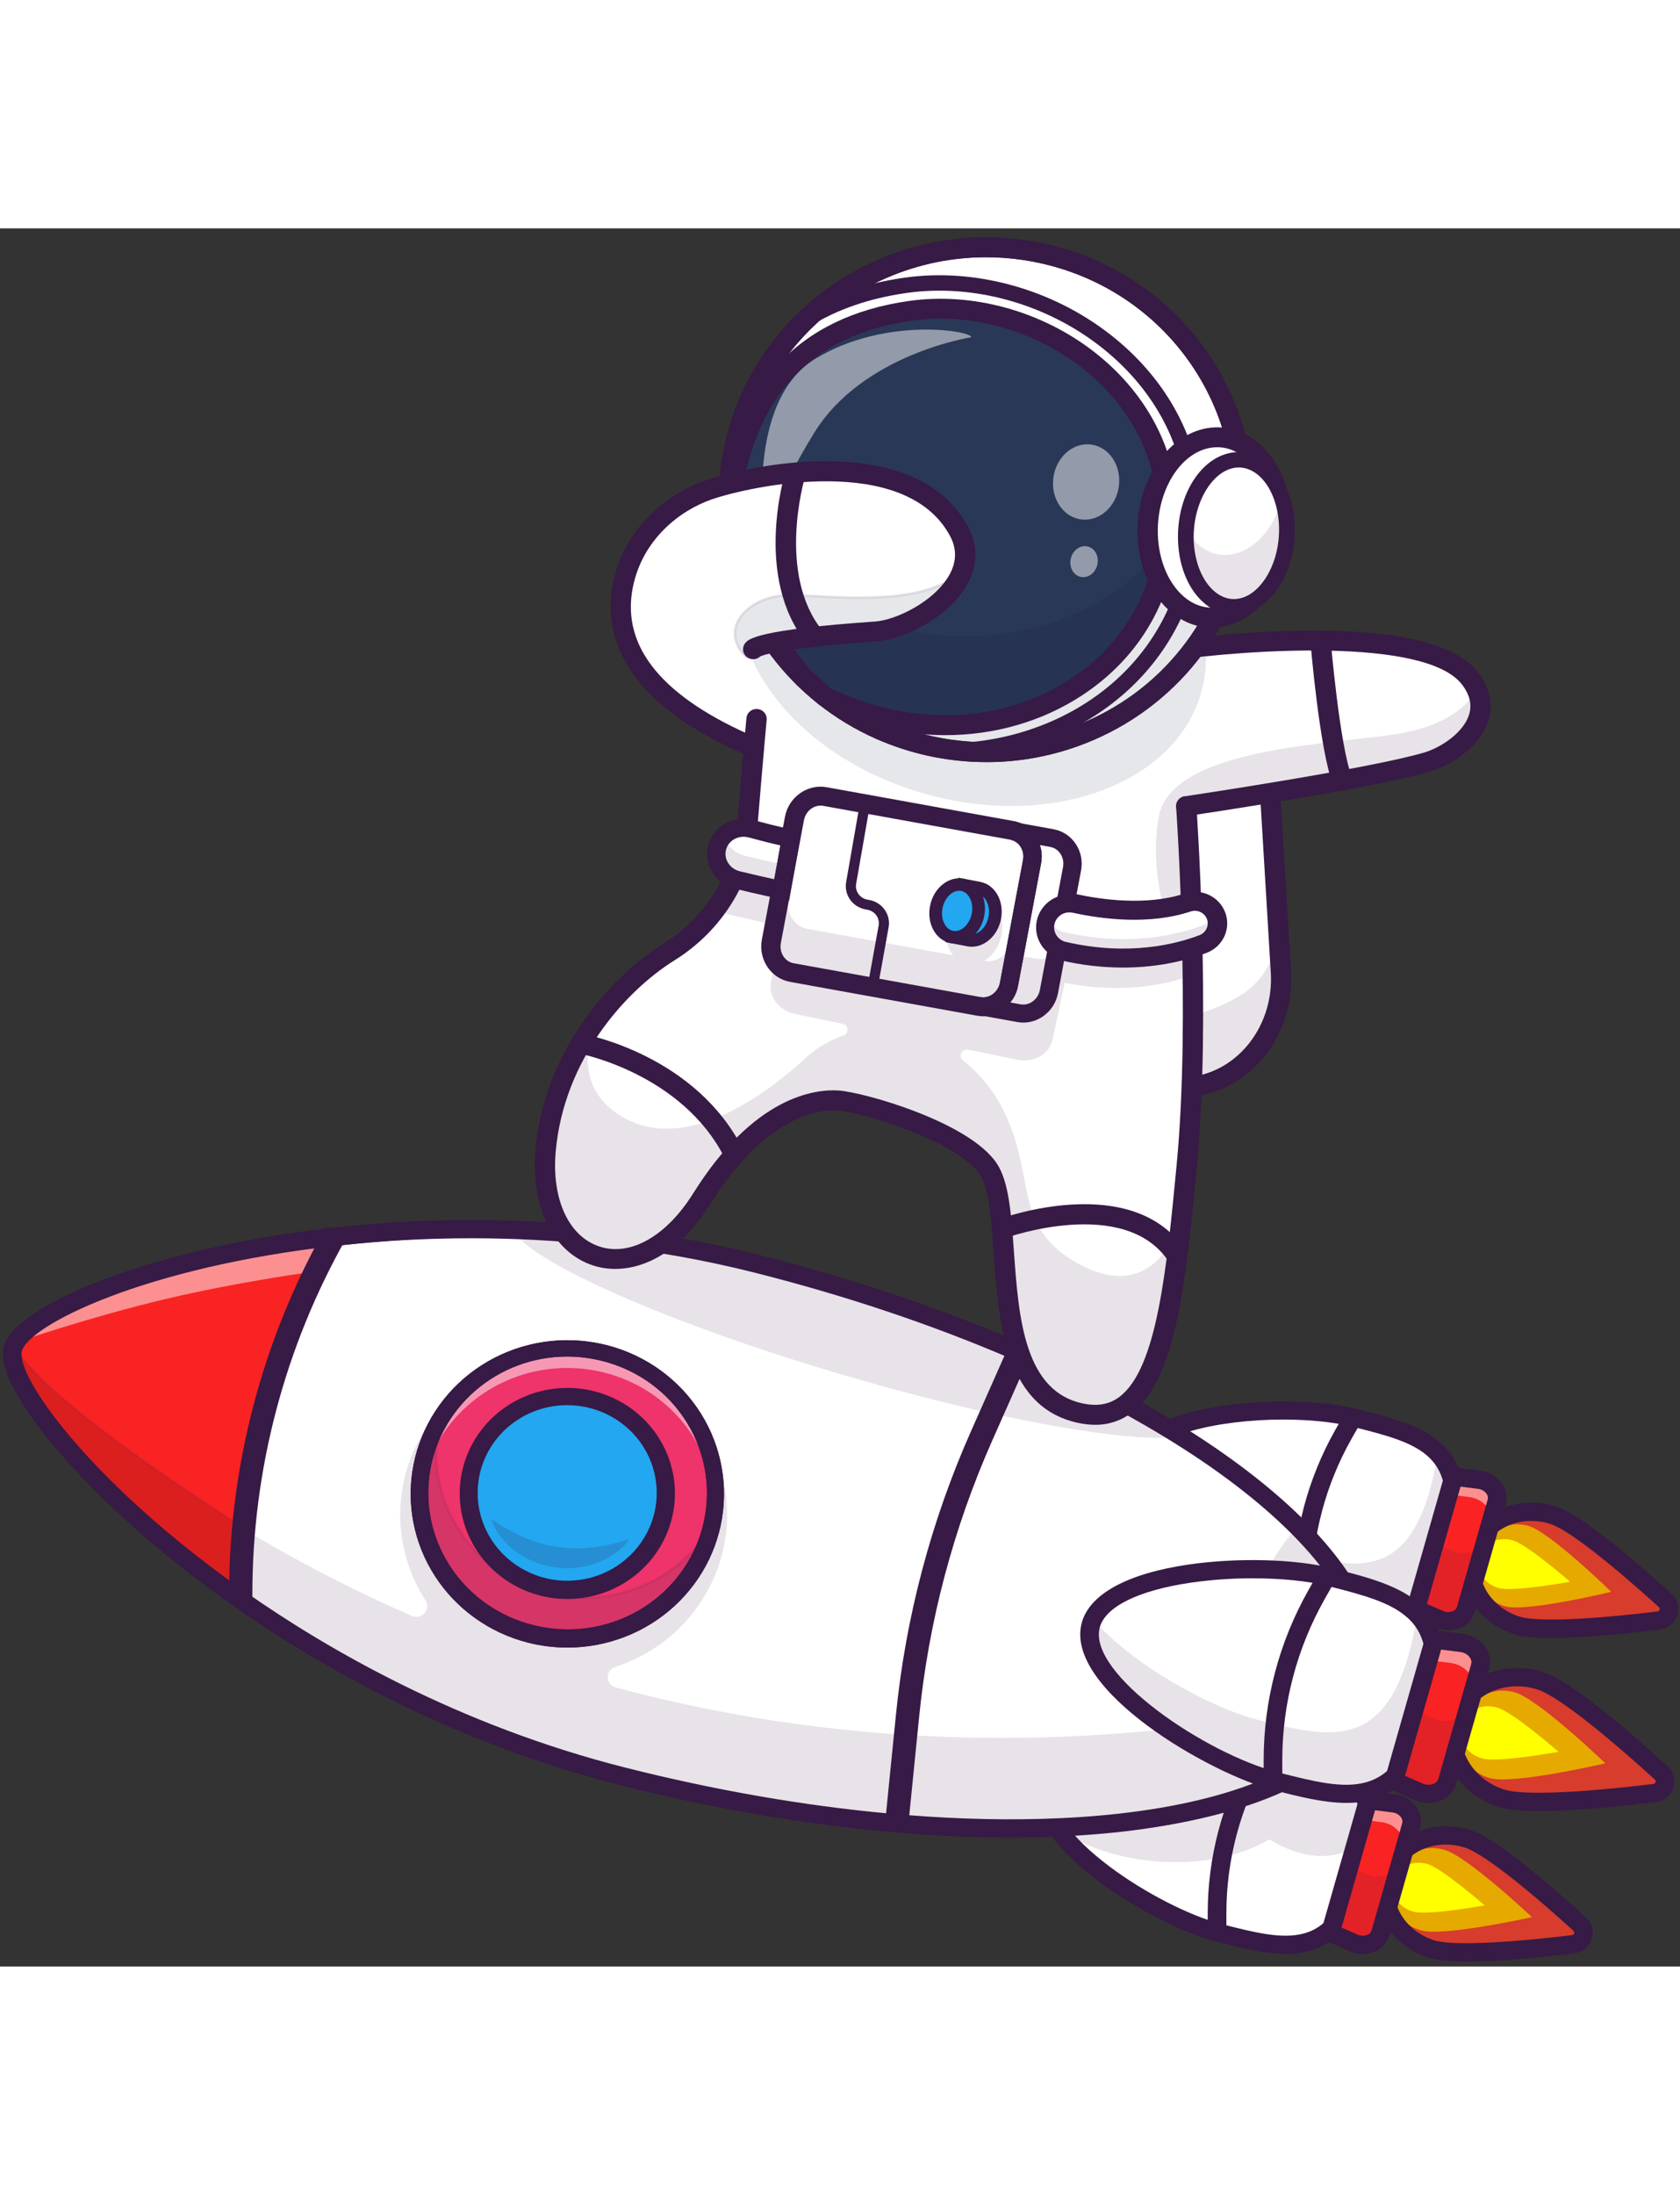 <svg width="180" height="235" viewBox="0 0 177 183" fill="none" xmlns="http://www.w3.org/2000/svg">
<rect x="0" y="0" width="177" height="183" fill="#333333" stroke="none"/>
<path d="M143.569 172.547C140.907 182.62 135.381 181.22 128.561 179.486C124.881 178.551 119.409 175.759 115.378 172.516C111.94 169.746 109.552 166.644 110.229 164.082C111.7 158.519 127.066 157.607 133.884 159.339C139.952 160.879 144.997 162.161 144.162 169.519C144.037 170.541 143.839 171.552 143.569 172.547V172.547Z" fill="white"/>
<path d="M135.46 180.841C133.35 180.841 130.989 180.242 128.527 179.616C124.617 178.624 119.174 175.747 115.291 172.62C111.325 169.425 109.48 166.381 110.097 164.048C110.996 160.64 116.708 159.323 120.032 158.841C124.771 158.154 130.352 158.299 133.92 159.207C139.945 160.737 145.149 162.058 144.301 169.533C144.175 170.562 143.975 171.581 143.704 172.583L143.571 172.549L143.704 172.583C142.469 177.258 140.549 179.797 137.662 180.578C136.944 180.762 136.203 180.85 135.46 180.841V180.841ZM126.235 158.684C124.173 158.681 122.114 158.823 120.073 159.111C116.817 159.585 111.224 160.861 110.364 164.118C109.776 166.343 111.589 169.289 115.467 172.413C119.322 175.517 124.721 178.372 128.597 179.356C131.919 180.2 135.058 180.997 137.589 180.314C140.371 179.564 142.229 177.086 143.437 172.515C143.704 171.526 143.901 170.521 144.026 169.506C144.847 162.264 139.995 161.032 133.851 159.472C131.801 158.95 129.078 158.682 126.236 158.682L126.235 158.684Z" fill="#371A45"/>
<g opacity="0.35">
<path opacity="0.35" d="M143.059 170.225C138.754 173.108 133.757 169.598 133.757 169.598C128.275 172.877 118.934 172.935 112.207 169.038C108.769 166.268 109.553 166.644 110.229 164.082C111.7 158.519 127.066 157.607 133.884 159.339C139.952 160.879 145.392 161.394 143.059 170.225Z" fill="#371A45"/>
</g>
<path d="M135.456 181.667C133.244 181.667 130.831 181.058 128.316 180.417C124.649 179.486 119.575 176.901 115.692 173.984C112.231 171.386 108.31 167.517 109.281 163.841C110.252 160.165 115.597 158.649 119.909 158.023C124.748 157.322 130.465 157.476 134.132 158.407C140.969 160.142 147.426 161.782 144.519 172.786C143.2 177.777 141.092 180.504 137.883 181.369C137.091 181.575 136.275 181.675 135.456 181.667V181.667ZM126.202 159.482C119.424 159.482 112.031 161.093 111.18 164.324C110.641 166.366 112.72 169.331 116.885 172.458C120.58 175.232 125.372 177.683 128.808 178.556C132.157 179.406 135.05 180.141 137.364 179.517C138.913 179.099 141.142 177.897 142.618 172.306C145.037 163.165 140.502 162.013 133.64 160.269L133.886 159.338L133.64 160.269C131.574 159.744 128.937 159.482 126.202 159.482V159.482Z" fill="#371A45"/>
<path d="M154.322 169.67C150.673 168.675 146.97 170.498 146.05 173.741C145.13 176.984 147.342 180.419 150.991 181.413C153.645 182.136 161.7 180.983 165.892 180.301C166.127 180.263 166.346 180.16 166.524 180.004C166.701 179.848 166.829 179.645 166.893 179.42C166.957 179.195 166.954 178.957 166.884 178.734C166.814 178.511 166.681 178.312 166.499 178.16C163.267 175.454 156.976 170.391 154.322 169.67Z" fill="#D73C2C"/>
<path d="M152.18 170.715C151.607 170.543 151.004 170.486 150.408 170.546C149.811 170.607 149.233 170.783 148.708 171.066C148.182 171.348 147.719 171.731 147.347 172.192C146.974 172.652 146.7 173.181 146.539 173.748C146.379 174.314 146.335 174.906 146.412 175.489C146.488 176.072 146.683 176.634 146.984 177.142C147.286 177.65 147.688 178.094 148.167 178.447C148.646 178.8 149.193 179.056 149.774 179.199C152.176 179.854 161.405 177.798 161.405 177.798C161.405 177.798 154.583 171.37 152.18 170.715Z" fill="#E5A900"/>
<path d="M150.337 172.186C148.771 171.759 147.182 172.541 146.788 173.933C146.393 175.325 147.341 176.798 148.908 177.225C150.475 177.651 156.416 176.557 156.416 176.557C156.416 176.557 151.902 172.612 150.337 172.186Z" fill="#FFFF00"/>
<path d="M154.544 182.468C152.831 182.468 151.401 182.353 150.502 182.069C148.526 181.443 146.892 180.166 145.899 178.473C144.888 176.75 144.66 174.803 145.256 172.992C145.853 171.182 147.199 169.734 149.049 168.916C150.865 168.112 152.952 168.014 154.924 168.64C157.557 169.474 162.999 174.096 167.1 177.827C167.411 178.11 167.634 178.475 167.741 178.878C167.849 179.281 167.836 179.706 167.706 180.102C167.575 180.499 167.331 180.85 167.003 181.116C166.676 181.381 166.277 181.549 165.855 181.6C162.204 182.043 157.846 182.468 154.544 182.468ZM152.32 170.156C151.471 170.153 150.631 170.328 149.856 170.668C148.518 171.26 147.548 172.294 147.123 173.582C146.699 174.869 146.868 176.266 147.6 177.512C148.349 178.79 149.594 179.757 151.104 180.236C152.84 180.785 158.266 180.581 165.621 179.689C165.672 179.683 165.72 179.663 165.76 179.631C165.799 179.599 165.829 179.556 165.844 179.508C165.86 179.46 165.862 179.409 165.849 179.36C165.836 179.312 165.809 179.268 165.771 179.234C160.341 174.294 156.063 171.017 154.327 170.467C153.679 170.261 153.002 170.156 152.32 170.156V170.156Z" fill="#371A45"/>
<path d="M145.558 179.061L148.562 168.554C148.925 167.285 147.871 165.953 146.35 165.761L144.153 165.484L140.16 179.442L142.184 180.322C143.585 180.932 145.195 180.332 145.558 179.061Z" fill="#F92323"/>
<g opacity="0.7">
<path opacity="0.7" d="M146.354 165.761L144.156 165.484L143.566 167.543L145.565 167.795C147.086 167.988 148.139 169.319 147.777 170.589L145.139 179.809C145.335 179.595 145.479 179.34 145.559 179.064L148.562 168.554C148.927 167.285 147.871 165.953 146.354 165.761Z" fill="white"/>
</g>
<g opacity="0.35">
<path opacity="0.35" d="M148.563 168.555L145.557 179.057C145.193 180.329 143.585 180.928 142.185 180.317L140.16 179.436L142.159 172.457L144.044 173.28C145.445 173.89 147.052 173.29 147.416 172.021L148.62 167.814C148.651 168.062 148.632 168.314 148.563 168.555Z" fill="#371A45"/>
</g>
<path d="M143.591 181.68C143.125 181.679 142.664 181.582 142.238 181.394L138.989 179.979L143.44 164.424L146.965 164.869C147.425 164.923 147.867 165.073 148.262 165.309C148.657 165.546 148.996 165.863 149.254 166.239C149.474 166.552 149.62 166.909 149.684 167.283C149.748 167.658 149.728 168.041 149.625 168.407L146.386 179.723C146.281 180.089 146.096 180.428 145.842 180.716C145.589 181.005 145.275 181.235 144.921 181.392C144.505 181.583 144.051 181.681 143.591 181.68V181.68ZM141.338 178.898L143.036 179.638C143.2 179.713 143.379 179.752 143.56 179.754C143.741 179.757 143.92 179.721 144.087 179.651C144.184 179.611 144.272 179.551 144.344 179.474C144.415 179.398 144.469 179.307 144.501 179.208L147.734 167.889C147.76 167.788 147.762 167.684 147.742 167.582C147.722 167.48 147.679 167.384 147.617 167.3C147.513 167.155 147.378 167.034 147.222 166.943C147.066 166.853 146.893 166.796 146.713 166.776L144.871 166.543L141.338 178.898Z" fill="#371A45"/>
<path d="M128.222 180.357C127.962 180.357 127.713 180.255 127.529 180.075C127.345 179.894 127.242 179.65 127.242 179.395V177.328C127.252 171.474 128.774 165.718 131.666 160.597L132.689 158.789C132.818 158.572 133.028 158.412 133.276 158.345C133.523 158.278 133.788 158.309 134.012 158.431C134.237 158.553 134.404 158.756 134.477 158.997C134.55 159.239 134.524 159.498 134.404 159.721L133.382 161.529C130.652 166.365 129.217 171.8 129.208 177.326V179.394C129.208 179.52 129.183 179.646 129.134 179.763C129.084 179.88 129.011 179.987 128.92 180.076C128.828 180.166 128.719 180.237 128.6 180.285C128.48 180.333 128.352 180.358 128.222 180.357V180.357Z" fill="#371A45"/>
<path d="M142.888 125.266C149.707 126.997 155.234 128.401 152.572 138.474C149.91 148.548 144.383 147.147 137.565 145.414C130.747 143.681 117.763 135.574 119.233 130.01C120.703 124.447 136.07 123.536 142.888 125.266Z" fill="white"/>
<path d="M144.46 146.768C142.351 146.768 139.99 146.169 137.53 145.544C133.962 144.638 129.009 142.111 125.207 139.256C122.539 137.253 118.199 133.384 119.099 129.973C120.575 124.389 135.784 123.319 142.923 125.132C149.619 126.832 155.402 128.3 152.705 138.505C151.471 143.18 149.55 145.72 146.663 146.5C145.945 146.686 145.204 146.776 144.46 146.768V146.768ZM135.327 124.62C128.335 124.62 120.369 126.246 119.367 130.041C118.506 133.299 122.762 137.076 125.375 139.038C129.151 141.874 134.063 144.382 137.599 145.28C140.921 146.123 144.059 146.919 146.59 146.237C149.372 145.487 151.23 143.008 152.438 138.437C155.064 128.494 149.676 127.126 142.854 125.394L142.889 125.263L142.854 125.394C140.864 124.893 138.176 124.622 135.327 124.622V124.62Z" fill="#371A45"/>
<g opacity="0.35">
<path opacity="0.35" d="M152.572 138.474C149.91 148.549 144.382 147.147 137.565 145.414C130.749 143.682 117.762 135.575 119.232 130.01C119.287 129.801 119.362 129.598 119.457 129.404C123.204 133.803 130.987 138.135 135.757 139.345C142.573 141.076 148.102 142.479 150.763 132.407C151.114 131.081 151.323 129.905 151.404 128.861C153.217 130.691 153.875 133.546 152.572 138.474Z" fill="#371A45"/>
</g>
<path d="M144.459 147.596C142.247 147.596 139.834 146.986 137.319 146.345C133.655 145.414 128.578 142.829 124.695 139.913C121.234 137.315 117.313 133.446 118.284 129.77C119.255 126.094 124.599 124.577 128.912 123.952C133.751 123.25 139.468 123.405 143.134 124.336C149.971 126.071 156.429 127.711 153.521 138.715C152.202 143.706 150.094 146.433 146.885 147.298C146.094 147.504 145.277 147.604 144.459 147.596V147.596ZM135.205 125.41C128.426 125.41 121.034 127.021 120.183 130.252C119.643 132.294 121.722 135.259 125.887 138.386C129.583 141.161 134.374 143.611 137.811 144.484C141.16 145.334 144.053 146.069 146.367 145.445C147.916 145.027 150.145 143.826 151.62 138.235C154.036 129.092 149.503 127.94 142.641 126.198L142.887 125.267L142.641 126.198C140.577 125.673 137.94 125.41 135.205 125.41Z" fill="#371A45"/>
<path d="M163.325 135.596C159.677 134.602 155.973 136.425 155.054 139.668C154.135 142.911 156.346 146.345 159.994 147.34C162.649 148.063 170.703 146.91 174.896 146.228C175.131 146.19 175.35 146.087 175.527 145.931C175.704 145.775 175.832 145.573 175.896 145.348C175.959 145.123 175.956 144.885 175.887 144.662C175.817 144.438 175.684 144.239 175.503 144.088C172.273 141.382 165.983 136.32 163.325 135.596Z" fill="#D73C2C"/>
<path d="M160.989 136.591C158.693 135.965 156.294 137.357 155.629 139.7C154.964 142.042 156.287 144.449 158.583 145.074C160.878 145.7 169.749 143.548 169.749 143.548C169.749 143.548 163.286 137.214 160.989 136.591Z" fill="#E5A900"/>
<path d="M159.338 138.114C157.773 137.687 156.183 138.47 155.789 139.861C155.394 141.252 156.342 142.726 157.909 143.153C159.476 143.58 165.418 142.485 165.418 142.485C165.418 142.485 160.904 138.541 159.338 138.114Z" fill="#FFFF00"/>
<path d="M163.548 148.394C161.833 148.394 160.404 148.279 159.504 147.995C157.529 147.369 155.895 146.093 154.902 144.399C153.891 142.676 153.663 140.729 154.26 138.918C154.857 137.108 156.203 135.661 158.052 134.842C159.867 134.039 161.956 133.94 163.928 134.566C166.561 135.4 172.002 140.022 176.103 143.753C176.415 144.036 176.637 144.401 176.745 144.804C176.852 145.207 176.839 145.632 176.709 146.029C176.578 146.425 176.334 146.777 176.007 147.042C175.679 147.308 175.281 147.476 174.859 147.526C171.207 147.972 166.85 148.394 163.548 148.394ZM161.324 136.082C160.474 136.079 159.634 136.254 158.859 136.595C157.521 137.187 156.551 138.221 156.126 139.509C155.702 140.796 155.871 142.192 156.602 143.439C157.352 144.717 158.597 145.685 160.108 146.162C161.844 146.712 167.269 146.508 174.621 145.616C174.672 145.61 174.72 145.59 174.76 145.558C174.8 145.526 174.829 145.483 174.845 145.435C174.861 145.387 174.863 145.336 174.849 145.287C174.836 145.238 174.809 145.194 174.771 145.16C169.342 140.221 165.064 136.944 163.327 136.394C162.68 136.189 162.004 136.084 161.324 136.084V136.082Z" fill="#371A45"/>
<path d="M154.561 144.99L157.567 134.483C157.931 133.213 156.876 131.881 155.355 131.689L153.158 131.412L149.165 145.37L151.19 146.251C152.592 146.86 154.198 146.26 154.561 144.99Z" fill="#F92323"/>
<g opacity="0.7">
<path opacity="0.7" d="M155.356 131.689L153.159 131.412L152.621 133.293L154.809 133.569C156.33 133.761 157.383 135.093 157.021 136.363L154.512 145.131C154.53 145.084 154.548 145.038 154.562 144.99L157.568 134.483C157.931 133.216 156.877 131.881 155.356 131.689Z" fill="white"/>
</g>
<g opacity="0.35">
<path opacity="0.35" d="M157.567 134.483L154.561 144.99C154.197 146.261 152.59 146.86 151.19 146.249L149.165 145.368L151.163 138.389L153.049 139.212C154.45 139.822 156.057 139.221 156.421 137.952L157.625 133.746C157.656 133.993 157.636 134.243 157.567 134.483V134.483Z" fill="#371A45"/>
</g>
<path d="M152.593 147.608C152.126 147.607 151.665 147.51 151.239 147.323L147.99 145.907L152.441 130.352L155.966 130.797C156.426 130.851 156.868 131.001 157.263 131.238C157.658 131.474 157.997 131.791 158.256 132.167C158.475 132.48 158.622 132.837 158.685 133.211C158.749 133.586 158.729 133.969 158.626 134.335L155.388 145.651C155.282 146.016 155.096 146.355 154.842 146.642C154.589 146.93 154.274 147.16 153.921 147.316C153.505 147.507 153.052 147.607 152.593 147.608V147.608ZM150.34 144.826L152.037 145.566C152.201 145.641 152.38 145.681 152.561 145.683C152.742 145.685 152.921 145.65 153.088 145.579C153.186 145.539 153.273 145.479 153.345 145.403C153.417 145.326 153.47 145.235 153.502 145.136L156.741 133.82C156.766 133.72 156.769 133.615 156.749 133.513C156.728 133.412 156.686 133.315 156.623 133.232C156.519 133.086 156.384 132.964 156.228 132.874C156.072 132.784 155.899 132.727 155.719 132.707L153.876 132.474L150.34 144.826Z" fill="#371A45"/>
<path d="M137.225 146.285C137.096 146.285 136.969 146.26 136.85 146.212C136.731 146.163 136.623 146.093 136.532 146.003C136.441 145.914 136.369 145.808 136.319 145.691C136.27 145.574 136.245 145.449 136.245 145.323V143.256C136.255 137.402 137.777 131.647 140.669 126.526L141.692 124.717C141.818 124.494 142.029 124.329 142.279 124.259C142.529 124.189 142.798 124.219 143.025 124.342C143.253 124.466 143.421 124.673 143.493 124.918C143.565 125.163 143.534 125.426 143.408 125.65L142.381 127.457C139.651 132.293 138.215 137.729 138.206 143.256V145.324C138.206 145.579 138.103 145.823 137.919 146.004C137.735 146.184 137.485 146.285 137.225 146.285V146.285Z" fill="#371A45"/>
<path d="M144.894 154.687C143.77 158.988 140.046 162.383 134.375 164.796C133.784 165.049 133.171 165.29 132.537 165.519C131.411 165.931 130.221 166.307 128.969 166.648C125.959 167.472 122.598 168.096 118.946 168.517C116.313 168.817 113.526 169.01 110.61 169.097C107.983 169.173 105.25 169.165 102.43 169.059C99.817 168.969 97.132 168.797 94.376 168.544C85.593 167.749 76.145 166.156 66.439 163.714C50.586 159.726 36.832 152.619 26.155 145.168C10.274 134.097 1.194 122.258 2.108 118.77C3.051 115.171 16.505 109.21 35.488 106.988C35.714 106.958 35.938 106.934 36.168 106.907C43.239 106.117 50.364 105.911 57.47 106.291C64.908 106.692 72.698 107.766 80.566 109.743C90.272 112.183 99.336 115.249 107.426 118.696C107.718 118.819 108.006 118.943 108.293 119.067C110.518 120.032 112.665 121.026 114.733 122.048C117.258 123.29 119.654 124.566 121.922 125.877C122.567 126.249 123.2 126.623 123.82 127C125.626 128.092 127.334 129.198 128.943 130.32C130.949 131.72 132.788 133.136 134.46 134.568C135.259 135.246 136.016 135.93 136.733 136.62C138.136 137.943 139.442 139.361 140.64 140.865C144.428 145.657 146.022 150.387 144.894 154.687Z" fill="white"/>
<path d="M107.156 169.281C105.598 169.281 104.015 169.253 102.423 169.195C99.792 169.102 97.079 168.928 94.361 168.679C85.305 167.86 75.896 166.234 66.403 163.845C48.666 159.384 34.682 151.286 26.073 145.28C9.806 133.936 1.074 122.174 1.975 118.738C2.992 114.854 17 109.016 35.472 106.854C35.68 106.826 35.887 106.803 36.094 106.779L36.151 106.772C43.229 105.981 50.363 105.775 57.477 106.156C65.393 106.583 73.172 107.745 80.599 109.612C90.083 111.998 99.124 115.012 107.48 118.572C107.771 118.695 108.061 118.819 108.348 118.943C110.543 119.895 112.713 120.898 114.794 121.924C117.292 123.153 119.714 124.443 121.993 125.758C122.641 126.133 123.281 126.511 123.892 126.881C125.665 127.953 127.392 129.072 129.024 130.206C131.024 131.603 132.884 133.034 134.554 134.463C135.36 135.15 136.127 135.842 136.835 136.521C138.242 137.847 139.552 139.27 140.754 140.778C144.707 145.784 146.146 150.475 145.032 154.721C143.922 158.969 140.356 162.401 134.433 164.922C133.84 165.175 133.219 165.419 132.589 165.648C131.46 166.059 130.256 166.44 129.01 166.779C126.015 167.6 122.634 168.23 118.962 168.652C116.336 168.951 113.53 169.147 110.615 169.233C109.478 169.265 108.325 169.281 107.156 169.281ZM50.549 106.242C45.749 106.241 40.953 106.508 36.184 107.042L36.127 107.048C35.92 107.072 35.712 107.095 35.505 107.122C16.201 109.382 3.121 115.449 2.242 118.804C1.363 122.159 10.061 133.778 26.229 145.058C34.819 151.053 48.772 159.132 66.468 163.583C75.947 165.967 85.339 167.591 94.382 168.409C97.096 168.658 99.803 168.831 102.429 168.924C105.209 169.025 107.959 169.038 110.599 168.962C113.507 168.875 116.308 168.68 118.924 168.382C122.581 167.961 125.948 167.334 128.928 166.517C130.168 166.178 131.365 165.802 132.485 165.393C133.111 165.166 133.73 164.924 134.317 164.672C140.157 162.186 143.669 158.816 144.755 154.653C145.847 150.493 144.424 145.881 140.526 140.944C139.332 139.446 138.031 138.033 136.632 136.714C135.931 136.037 135.169 135.351 134.366 134.667C132.707 133.244 130.852 131.818 128.859 130.427C127.233 129.296 125.511 128.181 123.744 127.112C123.133 126.742 122.496 126.367 121.849 125.992C119.576 124.68 117.16 123.393 114.666 122.167C112.589 121.142 110.424 120.141 108.232 119.191C107.946 119.066 107.657 118.944 107.366 118.82C99.027 115.267 89.996 112.257 80.526 109.876C73.118 108.014 65.356 106.853 57.458 106.427C55.162 106.304 52.859 106.242 50.549 106.242Z" fill="#371A45"/>
<g opacity="0.35">
<path opacity="0.35" d="M123.746 127.291C117.84 127.726 104.183 125.24 88.708 120.675C70.522 115.312 56.046 108.912 54.076 105.55C61.887 105.971 70.066 107.098 78.326 109.175C88.517 111.738 98.036 114.955 106.53 118.574C106.836 118.704 107.14 118.833 107.44 118.965C109.777 119.977 112.031 121.02 114.202 122.092C116.853 123.395 119.37 124.735 121.753 126.112C122.427 126.503 123.092 126.896 123.746 127.291Z" fill="#371A45"/>
</g>
<g opacity="0.35">
<path opacity="0.35" d="M128.882 166.264C128.909 166.393 128.937 166.521 128.968 166.648C130.221 166.308 131.41 165.932 132.536 165.521C133.132 165.304 133.711 165.077 134.268 164.844L133.699 164.595V164.582C132.13 165.24 130.522 165.802 128.882 166.264V166.264Z" fill="black"/>
<path opacity="0.35" d="M128.868 166.815L128.835 166.679C128.804 166.551 128.776 166.423 128.748 166.292L128.722 166.169L128.845 166.134C130.48 165.674 132.084 165.114 133.648 164.457L133.897 164.351L133.86 164.516L134.615 164.845L134.324 164.967C133.78 165.197 133.195 165.426 132.586 165.649C131.454 166.061 130.25 166.441 129.006 166.779L128.868 166.815ZM129.045 166.358L129.072 166.478C130.259 166.152 131.408 165.788 132.489 165.394C132.986 165.212 133.467 165.026 133.923 164.839L133.685 164.736C132.173 165.367 130.623 165.908 129.045 166.358V166.358Z" fill="#371A45"/>
</g>
<g opacity="0.35">
<path opacity="0.35" d="M25.505 144.835C36.172 152.297 49.919 159.417 65.769 163.423C75.473 165.875 84.917 167.481 93.701 168.284C96.451 168.539 99.134 168.714 101.75 168.81C104.572 168.914 107.299 168.929 109.932 168.854C112.849 168.772 115.634 168.583 118.269 168.283C122.165 167.839 125.724 167.163 128.883 166.263C130.524 165.801 132.133 165.239 133.702 164.58V164.593L134.272 164.842C138.335 163.127 141.407 160.916 143.253 158.229C144.006 157.15 144.562 155.952 144.896 154.688C146.024 150.387 144.429 145.657 140.642 140.861C139.443 139.358 138.138 137.939 136.735 136.616C133.857 139.845 131.274 144.827 129.731 150.687C129.503 151.551 129.304 152.409 129.133 153.261C128.64 155.716 126.616 157.604 124.079 157.885C101.448 160.392 81.617 158.113 64.873 153.616C63.772 153.32 63.736 151.807 64.819 151.453C67.55 150.564 70.01 149.018 71.974 146.956C73.938 144.894 75.342 142.382 76.058 139.65C78.435 130.625 72.893 121.419 63.684 119.093C54.476 116.767 45.09 122.196 42.712 131.222C42.123 133.454 42.008 135.782 42.374 138.059C42.74 140.337 43.58 142.517 44.841 144.464C45.444 145.4 44.42 146.538 43.389 146.087C37.873 143.681 32.509 140.955 27.325 137.922C10.446 128.047 1.494 118.408 1.494 118.408C0.575 121.896 9.641 133.74 25.505 144.835Z" fill="#371A45"/>
</g>
<path d="M1.38 119.285C1.395 119.361 1.415 119.44 1.436 119.521C1.474 119.673 1.52 119.83 1.574 119.995C1.603 120.082 1.634 120.167 1.666 120.256C1.938 120.966 2.268 121.653 2.653 122.31C2.715 122.42 2.776 122.529 2.843 122.638C3.298 123.409 3.851 124.242 4.502 125.128C4.593 125.254 4.69 125.383 4.786 125.511C5.006 125.806 5.237 126.105 5.477 126.411C5.582 126.547 5.692 126.682 5.802 126.818C6.473 127.65 7.215 128.518 8.029 129.422C8.148 129.553 8.269 129.685 8.393 129.819C9.149 130.648 9.964 131.495 10.837 132.362C10.991 132.517 11.148 132.673 11.306 132.827C12.178 133.685 13.103 134.557 14.083 135.441C14.261 135.604 14.442 135.766 14.626 135.929C16.815 137.885 19.251 139.891 21.915 141.892C22.138 142.06 22.363 142.226 22.588 142.393C23.038 142.728 23.494 143.06 23.957 143.395C24.188 143.561 24.421 143.727 24.654 143.893C24.723 143.943 24.792 143.99 24.861 144.04C24.912 141.774 25.2 139.221 25.576 136.752C25.921 134.499 26.34 132.318 26.725 130.498C26.965 123.803 28.877 117.268 32.293 111.466L33.274 109.799L35.423 106.143C17.223 108.157 3.96 113.624 1.656 117.298C1.576 117.424 1.507 117.556 1.448 117.693C1.41 117.782 1.378 117.875 1.352 117.969C1.259 118.323 1.269 118.765 1.38 119.285Z" fill="#F92323"/>
<g opacity="0.7">
<path opacity="0.7" d="M1.655 117.298C4.535 116.325 12.636 113.686 20.475 112.04C25.541 110.974 30.091 110.249 33.274 109.8L35.423 106.144C17.223 108.157 3.959 113.624 1.655 117.298Z" fill="white"/>
</g>
<g opacity="0.35">
<path opacity="0.35" d="M1.379 119.285C1.394 119.361 1.415 119.439 1.435 119.521C1.473 119.673 1.52 119.83 1.574 119.995C1.602 120.082 1.634 120.167 1.665 120.256C1.937 120.966 2.268 121.653 2.653 122.31C2.714 122.419 2.775 122.529 2.842 122.638C3.297 123.409 3.85 124.242 4.501 125.128C4.592 125.254 4.689 125.382 4.785 125.511C5.005 125.806 5.236 126.105 5.476 126.411C5.581 126.547 5.691 126.682 5.801 126.818C6.472 127.65 7.215 128.518 8.029 129.422C8.147 129.553 8.268 129.685 8.392 129.819C9.148 130.648 9.963 131.495 10.836 132.362C10.991 132.517 11.147 132.673 11.306 132.827C12.177 133.685 13.103 134.557 14.082 135.441C14.26 135.604 14.441 135.766 14.625 135.929C16.814 137.885 19.25 139.891 21.915 141.892C22.137 142.06 22.362 142.226 22.587 142.393C23.037 142.728 23.493 143.06 23.957 143.395C24.187 143.561 24.42 143.727 24.653 143.893C24.723 143.943 24.792 143.99 24.861 144.038C24.911 141.771 25.199 139.218 25.575 136.749C18.881 132.5 4.62 123.043 1.446 117.693C1.408 117.782 1.375 117.875 1.35 117.969C1.258 118.323 1.269 118.765 1.379 119.285Z" fill="black"/>
<path opacity="0.35" d="M24.994 144.291L24.786 144.15C24.714 144.102 24.645 144.054 24.575 144.002L24.537 143.975C24.316 143.818 24.097 143.662 23.879 143.505C23.414 143.166 22.959 142.837 22.508 142.502C22.282 142.335 22.057 142.169 21.834 142C19.269 140.072 16.814 138.062 14.536 136.027C14.352 135.865 14.171 135.702 13.992 135.539C13.018 134.659 12.083 133.778 11.213 132.921C11.054 132.767 10.897 132.61 10.742 132.456C9.863 131.582 9.039 130.725 8.293 129.908C8.17 129.773 8.048 129.642 7.929 129.51C7.1 128.594 6.352 127.716 5.698 126.9L5.598 126.776C5.521 126.681 5.445 126.587 5.372 126.494C5.13 126.187 4.899 125.887 4.681 125.591C4.584 125.462 4.487 125.333 4.395 125.206C3.755 124.334 3.194 123.492 2.729 122.705C2.665 122.6 2.605 122.493 2.545 122.386C2.154 121.719 1.819 121.022 1.543 120.302L1.509 120.208C1.489 120.151 1.469 120.095 1.45 120.037C1.392 119.87 1.344 119.709 1.305 119.553C1.279 119.45 1.262 119.38 1.248 119.312C1.133 118.77 1.124 118.308 1.22 117.935C1.247 117.834 1.282 117.736 1.323 117.64L1.431 117.391L1.569 117.625C4.768 123.018 19.478 132.717 25.654 136.636L25.728 136.684L25.715 136.771C25.288 139.578 25.048 142.024 25.003 144.041L24.994 144.291ZM1.482 118.012C1.397 118.343 1.408 118.761 1.514 119.257C1.527 119.321 1.544 119.387 1.561 119.454C1.606 119.635 1.652 119.788 1.708 119.95C1.726 120.007 1.746 120.062 1.765 120.116L1.798 120.21C2.068 120.912 2.395 121.592 2.776 122.243C2.841 122.358 2.899 122.462 2.963 122.567C3.423 123.347 3.979 124.181 4.616 125.047C4.707 125.174 4.803 125.301 4.899 125.429C5.118 125.724 5.348 126.022 5.59 126.327C5.663 126.42 5.738 126.513 5.814 126.607L5.914 126.731C6.564 127.544 7.311 128.417 8.135 129.329C8.253 129.46 8.374 129.592 8.498 129.726C9.24 130.539 10.062 131.394 10.938 132.265C11.092 132.418 11.247 132.574 11.406 132.728C12.274 133.583 13.203 134.461 14.179 135.339C14.357 135.501 14.538 135.664 14.721 135.825C16.993 137.858 19.443 139.86 22.002 141.784C22.224 141.953 22.448 142.118 22.673 142.284C23.123 142.619 23.578 142.951 24.041 143.285L24.698 143.755L24.731 143.779C24.789 141.821 25.023 139.481 25.426 136.815C19.284 132.917 4.986 123.477 1.482 118.012Z" fill="#371A45"/>
</g>
<path d="M106.45 169.42C104.851 169.42 103.221 169.39 101.573 169.329C98.913 169.229 96.186 169.052 93.468 168.802C84.367 167.967 74.918 166.322 65.384 163.912C47.526 159.4 33.454 151.232 24.794 145.175C17.535 140.1 10.973 134.334 6.316 128.949C3.777 126.012 -0.367 120.648 0.401 117.728C1.536 113.412 15.836 107.343 35.314 105.188C45.848 104.018 62.163 103.573 80.065 108.098C89.599 110.507 98.682 113.545 107.06 117.128C109.562 118.196 112.037 119.333 114.414 120.507C116.939 121.754 119.374 123.056 121.655 124.376C124.174 125.834 126.563 127.347 128.743 128.872C133.81 132.421 137.81 136.037 140.633 139.623C144.746 144.84 146.232 149.775 145.046 154.282C143.861 158.788 140.128 162.402 133.951 165.022C129.712 166.822 124.427 168.092 118.241 168.797C115.576 169.097 112.742 169.292 109.817 169.373C108.716 169.405 107.594 169.42 106.45 169.42ZM49.653 106.324C44.936 106.323 40.222 106.581 35.534 107.099C15.037 109.365 3.004 115.536 2.301 118.208C1.631 120.753 9.366 132.025 25.933 143.61C34.459 149.573 48.308 157.611 65.874 162.05C75.308 164.434 84.653 166.062 93.652 166.887C96.334 167.134 99.024 167.309 101.648 167.407C104.428 167.51 107.158 167.525 109.762 167.451C112.632 167.371 115.409 167.18 118.017 166.886C124.01 166.204 129.11 164.983 133.174 163.257C138.765 160.886 142.122 157.701 143.148 153.801C144.175 149.902 142.802 145.525 139.081 140.798C136.374 137.361 132.514 133.876 127.606 130.437C125.469 128.947 123.131 127.462 120.66 126.033C118.417 124.735 116.019 123.454 113.534 122.226C111.189 121.068 108.748 119.946 106.276 118.891C97.993 115.35 89.01 112.345 79.575 109.961C68.681 107.207 58.379 106.324 49.653 106.324V106.324Z" fill="#371A45"/>
<path d="M55.859 147.963C57.845 148.467 59.914 148.582 61.946 148.301C63.978 148.021 65.933 147.35 67.701 146.328C69.468 145.306 71.012 143.952 72.245 142.344C73.478 140.736 74.375 138.906 74.886 136.958C75.083 136.214 75.221 135.457 75.3 134.692C76.086 127.279 71.244 120.22 63.657 118.305C63.162 118.177 62.661 118.076 62.156 118.001C55.727 117.013 49.436 120.062 46.256 125.418C45.532 126.635 44.983 127.945 44.625 129.31C42.474 137.5 47.5 145.852 55.859 147.963Z" fill="#EE346A"/>
<g opacity="0.7">
<path opacity="0.7" d="M44.629 131.469C44.987 130.104 45.536 128.795 46.26 127.577C49.44 122.221 55.731 119.175 62.159 120.16C62.665 120.235 63.166 120.337 63.661 120.464C70.331 122.148 74.878 127.809 75.343 134.19C75.863 126.963 71.073 120.177 63.661 118.305C63.166 118.178 62.665 118.076 62.159 118.001C55.731 117.013 49.44 120.062 46.26 125.418C44.677 128.081 43.95 131.151 44.175 134.226C44.24 133.296 44.392 132.373 44.629 131.469V131.469Z" fill="white"/>
</g>
<g opacity="0.35">
<path opacity="0.35" d="M55.86 147.963C57.671 148.618 59.604 148.888 61.53 148.755C63.456 148.623 65.332 148.091 67.032 147.195C68.733 146.299 70.22 145.058 71.394 143.557C72.569 142.055 73.405 140.325 73.847 138.483C73.874 138.383 73.898 138.284 73.922 138.185C70.222 142.906 63.876 145.268 57.625 143.688C49.373 141.603 44.366 133.43 46.32 125.338C46.3 125.365 46.277 125.391 46.261 125.418C45.537 126.635 44.988 127.945 44.629 129.31C42.475 137.5 47.501 145.852 55.86 147.963Z" fill="#293856"/>
<path opacity="0.35" d="M59.776 148.587C58.443 148.586 57.115 148.421 55.825 148.094C47.408 145.968 42.326 137.524 44.495 129.276C44.857 127.899 45.411 126.578 46.141 125.349C46.157 125.324 46.174 125.302 46.19 125.282L46.584 124.777L46.454 125.371C44.528 133.352 49.553 141.51 57.662 143.557C60.603 144.303 63.704 144.184 66.576 143.214C69.449 142.243 71.966 140.466 73.815 138.102L74.207 137.602L74.059 138.216C74.034 138.317 74.01 138.419 73.983 138.517C73.621 139.9 73.065 141.226 72.332 142.459C70.865 144.362 68.967 145.906 66.789 146.969C64.61 148.032 62.21 148.586 59.776 148.587ZM55.894 147.832C57.661 148.476 59.547 148.75 61.429 148.634C63.311 148.519 65.148 148.018 66.82 147.163C68.492 146.308 69.962 145.118 71.135 143.671C72.308 142.223 73.158 140.551 73.63 138.761C71.72 141.007 69.199 142.675 66.36 143.57C63.52 144.466 60.48 144.552 57.593 143.819C49.627 141.807 44.583 133.995 46.009 126.15C45.474 127.165 45.056 128.237 44.765 129.344C42.634 137.449 47.627 145.741 55.894 147.832H55.894Z" fill="#371A45"/>
</g>
<path d="M59.786 149.417C58.378 149.416 56.976 149.24 55.613 148.894C51.553 147.858 48.048 145.345 45.81 141.866C43.573 138.388 42.77 134.205 43.566 130.167C44.363 126.129 46.697 122.54 50.096 120.129C53.495 117.719 57.703 116.667 61.864 117.188C66.026 117.708 69.829 119.763 72.5 122.934C75.172 126.104 76.512 130.153 76.247 134.257C75.983 138.361 74.134 142.213 71.076 145.029C68.019 147.845 63.982 149.414 59.786 149.417ZM59.733 118.776C56.172 118.784 52.735 120.064 50.067 122.376C47.399 124.688 45.681 127.874 45.236 131.337C44.791 134.801 45.649 138.305 47.649 141.193C49.649 144.082 52.655 146.157 56.103 147.03V147.03C57.969 147.513 59.914 147.629 61.826 147.373C63.738 147.116 65.579 146.491 67.244 145.534C68.909 144.578 70.365 143.308 71.527 141.798C72.69 140.288 73.536 138.567 74.018 136.735C74.5 134.904 74.607 132.996 74.335 131.124C74.062 129.251 73.414 127.45 72.428 125.823C71.443 124.197 70.139 122.777 68.592 121.646C67.045 120.515 65.285 119.695 63.413 119.234C62.212 118.93 60.976 118.776 59.735 118.776H59.733Z" fill="#371A45"/>
<path d="M59.786 149.417C58.378 149.416 56.976 149.24 55.613 148.894C51.553 147.858 48.048 145.345 45.81 141.866C43.573 138.388 42.77 134.205 43.566 130.167C44.363 126.129 46.697 122.54 50.096 120.129C53.495 117.719 57.703 116.667 61.864 117.188C66.026 117.708 69.829 119.763 72.5 122.934C75.172 126.104 76.512 130.153 76.247 134.257C75.983 138.361 74.134 142.213 71.076 145.029C68.019 147.845 63.982 149.414 59.786 149.417ZM59.733 118.776C56.172 118.784 52.735 120.064 50.067 122.376C47.399 124.688 45.681 127.874 45.236 131.337C44.791 134.801 45.649 138.305 47.649 141.193C49.649 144.082 52.655 146.157 56.103 147.03V147.03C57.969 147.513 59.914 147.629 61.826 147.373C63.738 147.116 65.579 146.491 67.244 145.534C68.909 144.578 70.365 143.308 71.527 141.798C72.69 140.288 73.536 138.567 74.018 136.735C74.5 134.904 74.607 132.996 74.335 131.124C74.062 129.251 73.414 127.45 72.428 125.823C71.443 124.197 70.139 122.777 68.592 121.646C67.045 120.515 65.285 119.695 63.413 119.234C62.212 118.93 60.976 118.776 59.735 118.776H59.733Z" fill="#371A45"/>
<path d="M51.388 139.2C52.906 141.21 55.124 142.604 57.622 143.115C60.119 143.627 62.721 143.221 64.933 141.974C67.145 140.728 68.813 138.729 69.619 136.356C70.425 133.983 70.314 131.403 69.306 129.106C68.298 126.808 66.464 124.954 64.153 123.895C61.841 122.837 59.213 122.648 56.769 123.365C54.324 124.081 52.234 125.653 50.895 127.782C49.556 129.911 49.061 132.447 49.506 134.91C49.786 136.463 50.431 137.932 51.388 139.2V139.2Z" fill="#22A7F0"/>
<path d="M59.783 144.303C59.209 144.302 58.637 144.26 58.07 144.176C55.171 143.745 52.555 142.229 50.772 139.947C48.989 137.665 48.178 134.795 48.508 131.939C48.838 129.083 50.284 126.464 52.543 124.631C54.801 122.798 57.697 121.894 60.621 122.109C63.545 122.324 66.27 123.642 68.224 125.785C70.179 127.927 71.21 130.729 71.101 133.601C70.993 136.474 69.753 139.193 67.643 141.188C65.532 143.184 62.715 144.3 59.783 144.303V144.303ZM59.747 123.895C58.002 123.895 56.291 124.371 54.806 125.268C53.32 126.165 52.118 127.449 51.333 128.977C50.548 130.505 50.211 132.216 50.36 133.92C50.509 135.624 51.138 137.255 52.176 138.629V138.629C53.133 139.899 54.406 140.908 55.874 141.559C57.342 142.21 58.955 142.482 60.56 142.348C62.166 142.215 63.709 141.68 65.044 140.796C66.378 139.911 67.46 138.706 68.184 137.296C68.909 135.885 69.253 134.317 69.183 132.739C69.114 131.161 68.633 129.627 67.787 128.284C66.941 126.94 65.758 125.831 64.35 125.062C62.943 124.294 61.358 123.892 59.747 123.895V123.895Z" fill="#371A45"/>
<g opacity="0.42">
<path opacity="0.42" d="M51.738 135.866C52.918 136.668 54.03 137.326 55.19 137.817C57.458 138.797 59.953 139.163 62.414 138.876C63.669 138.74 64.929 138.431 66.298 138.005C65.473 139.164 64.225 140.02 62.833 140.527C61.416 141.031 59.894 141.18 58.403 140.961C56.913 140.741 55.502 140.16 54.299 139.27C53.121 138.386 52.184 137.209 51.738 135.866Z" fill="#371A45"/>
</g>
<path d="M24.136 144.396V143.844C24.126 130.286 27.646 116.95 34.362 105.097L36.505 106.265C29.992 117.76 26.579 130.693 26.588 143.841V144.393L24.136 144.396Z" fill="#371A45"/>
<path d="M95.701 168.043L93.26 167.808L94.396 156.472C95.426 146.186 98.092 136.121 102.299 126.644L106.338 117.539L108.587 118.498L104.548 127.602C100.443 136.851 97.841 146.673 96.837 156.711L95.701 168.043Z" fill="#371A45"/>
<path d="M124.893 90.853C124.893 90.853 129.598 89.689 130.591 88.3C131.584 86.912 135.637 84.903 134.808 75.909C133.978 66.914 133.776 56.462 133.776 56.462L120.526 54.565L120.432 86.656L124.893 90.853Z" fill="white"/>
<path d="M124.853 91.003L120.296 86.719L120.391 54.415L133.915 56.348V56.462C133.915 56.567 134.128 67.009 134.946 75.897C135.637 83.432 132.892 86.148 131.416 87.607C131.12 87.9 130.863 88.149 130.703 88.378C129.692 89.791 125.12 90.937 124.925 90.985L124.853 91.003ZM120.572 86.604L124.934 90.704C125.534 90.548 129.593 89.461 130.478 88.222C130.653 87.978 130.916 87.718 131.222 87.416C132.666 85.988 135.354 83.331 134.673 75.921C133.901 67.528 133.669 57.75 133.643 56.583L120.666 54.728L120.572 86.604Z" fill="#371A45"/>
<path d="M133.949 61.935C133.773 59.986 133.626 58.111 133.506 56.425L133.779 56.464C133.779 56.464 133.822 58.677 133.949 61.935Z" fill="white"/>
<path d="M133.812 61.949C133.652 60.177 133.503 58.322 133.368 56.437L133.356 56.27L133.915 56.349V56.464C133.915 56.486 133.959 58.711 134.085 61.932L133.812 61.949Z" fill="#371A45"/>
<g opacity="0.35">
<path opacity="0.35" d="M130.59 88.3C129.599 89.688 124.893 90.853 124.893 90.853L120.433 86.662L120.449 81.13L122.75 83.138C122.75 83.138 125.88 83.346 129.749 81.283C131.022 80.606 133.815 79.173 134.686 74.49C134.724 74.965 134.767 75.439 134.81 75.913C135.636 84.905 131.585 86.912 130.59 88.3Z" fill="#371A45"/>
</g>
<path d="M134.687 74.49C134.314 70.043 134.083 65.397 133.949 61.938C134.164 64.302 134.422 66.778 134.728 69.16C135.005 71.327 134.952 73.072 134.687 74.49Z" fill="white"/>
<path d="M134.636 75.524L134.55 74.501C134.164 69.917 133.936 65.141 133.812 61.943L134.088 61.925C134.324 64.535 134.586 66.963 134.866 69.143C135.125 71.169 135.111 72.976 134.824 74.515L134.636 75.524ZM134.316 66.902C134.421 68.882 134.555 71.035 134.721 73.185C134.821 71.978 134.778 70.636 134.591 69.177C134.497 68.446 134.406 67.687 134.316 66.902Z" fill="#371A45"/>
<path d="M150.298 56.208C144.146 57.992 125.357 60.974 125.357 60.974L125.241 59.866L124.669 60.205C124.833 62.407 125.196 67.699 125.42 74.115C125.42 74.22 125.426 74.329 125.431 74.437C125.478 75.805 125.518 77.222 125.547 78.673C125.686 85.302 125.617 92.564 125.03 98.662C124.876 100.274 124.722 101.861 124.562 103.41C123.259 116.054 121.477 126.085 114.169 124.809C103.091 122.88 107.422 103.968 104.116 99.023C101.433 95.014 89.904 91.874 87.466 91.725C86.269 91.65 80.563 91.585 73.948 102.146C67.06 113.144 56.425 108.903 57.482 97.088C58.257 88.449 63.21 82.022 67.586 78.324C68.505 77.539 69.483 76.821 70.509 76.176C72.437 74.978 74.114 73.429 75.449 71.614C77.342 69.047 78.48 66.021 78.74 62.865C79.327 55.688 79.431 54.657 79.431 54.657L79.629 54.676L77.561 41.484L78.015 41.528L123.763 46L123.596 44.422C123.596 44.422 124.909 44.238 127.003 44.025C134.262 43.291 150.906 42.23 154.878 47.403C155.592 48.334 155.925 49.239 155.973 50.091C156.154 53.106 152.774 55.491 150.298 56.208Z" fill="white"/>
<g opacity="0.35">
<path opacity="0.35" d="M150.299 56.208C144.146 57.992 125.358 60.974 125.358 60.974L125.241 59.866L124.669 60.205C124.833 62.407 125.197 67.699 125.42 74.115C125.42 74.22 125.427 74.329 125.432 74.437L123.647 74.784C123.647 74.784 120.897 68.543 122.087 61.953C123.342 55.005 138.647 54.41 146.465 53.341C153.004 52.448 154.643 49.829 155.507 48.821C156.502 52.931 152.774 55.491 150.299 56.208Z" fill="#371A45"/>
</g>
<g opacity="0.35">
<path opacity="0.35" d="M126.489 49.089C123.591 58.673 110.468 63.315 97.179 59.456C86.807 56.443 79.394 49.14 78.019 41.523L123.767 45.995L123.601 44.417C123.601 44.417 124.914 44.233 127.008 44.021C127.161 45.727 126.985 47.446 126.489 49.089V49.089Z" fill="#293856"/>
</g>
<g opacity="0.35">
<path opacity="0.35" d="M114.169 124.803C103.091 122.874 107.422 103.962 104.116 99.017C101.433 95.007 89.904 91.868 87.466 91.719C86.269 91.643 80.563 91.579 73.948 102.14C67.06 113.137 56.425 108.896 57.482 97.082C58.257 88.442 61.365 85.256 62.992 82.9C63.062 82.959 59.303 89.801 65.488 93.495C72.534 97.702 81.354 90.571 84.903 87.329C86.037 86.284 87.382 85.485 88.853 84.983C89.484 84.769 89.426 83.876 88.77 83.741L83.783 82.714C82.055 82.359 80.909 80.835 81.233 79.326L83.987 66.468C84.312 64.959 85.986 64.016 87.71 64.368L111.099 69.178C112.824 69.533 113.971 71.057 113.649 72.566L113.24 74.477C116.175 75.046 120.588 75.493 124.427 74.218C124.746 74.111 125.085 74.074 125.42 74.109C125.47 75.578 125.516 77.104 125.547 78.668C123.021 79.561 118.289 80.654 112.179 79.425L110.889 85.429C110.567 86.938 108.89 87.881 107.166 87.53L102.015 86.463C101.342 86.328 100.922 87.169 101.457 87.593C103.198 88.978 104.619 90.71 105.625 92.675C109.236 99.725 106.589 104.842 113.184 108.758C119.079 112.258 123.109 109.482 124.562 103.405C123.263 116.048 121.477 126.078 114.169 124.803Z" fill="#371A45"/>
</g>
<path d="M124.973 61.88C124.704 61.879 124.444 61.779 124.247 61.599C124.05 61.419 123.93 61.173 123.909 60.91C123.889 60.646 123.971 60.385 124.139 60.178C124.307 59.972 124.548 59.835 124.814 59.795C125.005 59.766 143.98 56.949 149.992 55.203C151.838 54.667 154.134 53.109 154.751 51.273C155.115 50.194 154.877 49.13 154.025 48.02C150.14 42.962 130.853 44.447 123.748 45.446C123.467 45.485 123.182 45.414 122.955 45.247C122.728 45.08 122.578 44.832 122.537 44.557C122.497 44.282 122.57 44.002 122.74 43.779C122.91 43.557 123.163 43.41 123.444 43.37C123.509 43.361 130.137 42.438 137.304 42.354C147.189 42.233 153.393 43.716 155.733 46.758C157.335 48.845 157.184 50.722 156.781 51.929C155.886 54.584 152.948 56.527 150.597 57.209C144.445 58.994 125.919 61.749 125.132 61.863C125.079 61.873 125.026 61.878 124.973 61.88V61.88Z" fill="#371A45"/>
<path d="M139.126 43.4C139.126 43.4 140.058 54.562 141.429 58.176Z" fill="white"/>
<path d="M141.43 59.225C141.212 59.225 140.999 59.159 140.819 59.037C140.64 58.915 140.504 58.742 140.427 58.542C139.021 54.834 138.099 43.947 138.061 43.486C138.043 43.212 138.136 42.942 138.32 42.735C138.503 42.527 138.762 42.399 139.041 42.376C139.32 42.354 139.597 42.44 139.813 42.615C140.028 42.79 140.165 43.041 140.193 43.315C140.202 43.425 141.128 54.373 142.433 57.811C142.493 57.969 142.513 58.14 142.492 58.308C142.47 58.476 142.407 58.636 142.309 58.775C142.21 58.914 142.079 59.027 141.926 59.106C141.773 59.184 141.602 59.225 141.43 59.225V59.225Z" fill="#371A45"/>
<path d="M82.111 44.372C84.856 48.02 88.512 50.915 92.728 52.778C93.615 53.169 94.522 53.514 95.446 53.811C95.899 53.958 96.362 54.092 96.828 54.217C100.794 55.273 104.954 55.429 108.99 54.673C109.501 54.576 110.008 54.465 110.511 54.342C119.711 52.065 127.419 45.117 130.07 35.499C133.977 21.334 125.429 6.746 110.978 2.918C108.269 2.198 105.462 1.895 102.658 2.021C102.339 2.033 102.018 2.054 101.699 2.081C100.843 2.148 99.996 2.256 99.158 2.402C95.311 3.08 91.656 4.561 88.444 6.744C87.937 7.089 87.442 7.45 86.958 7.829C82.466 11.354 79.236 16.19 77.736 21.636C75.489 29.784 77.362 38.071 82.111 44.372Z" fill="white"/>
<path d="M125.738 91.403C125.466 91.403 125.205 91.303 125.006 91.121C124.808 90.94 124.687 90.692 124.669 90.426C124.65 90.161 124.735 89.898 124.906 89.692C125.078 89.486 125.323 89.352 125.592 89.316C130.569 88.638 134.216 83.832 133.887 78.371L132.767 59.755C132.75 59.478 132.847 59.205 133.035 58.997C133.224 58.789 133.488 58.663 133.772 58.647C134.055 58.63 134.333 58.725 134.545 58.909C134.757 59.094 134.886 59.354 134.902 59.631L136.023 78.248C136.417 84.792 131.964 90.567 125.886 91.393C125.837 91.399 125.787 91.403 125.738 91.403V91.403Z" fill="#371A45"/>
<g opacity="0.35">
<path opacity="0.35" d="M82.112 44.37C85.448 48.799 90.109 52.099 95.447 53.81C95.901 53.957 96.363 54.091 96.83 54.216C98.222 54.585 99.641 54.845 101.075 54.993C103.716 55.269 106.384 55.161 108.992 54.672C109.503 54.575 110.01 54.464 110.513 54.341C119.713 52.063 127.421 45.115 130.072 35.497C131.443 30.557 131.321 25.333 129.721 20.459C129.67 22.602 129.355 24.732 128.783 26.801C127.789 30.407 125.364 32.12 123.135 34.87C119.421 39.454 114.975 44.221 109.225 45.644C108.722 45.767 108.215 45.877 107.704 45.975C105.095 46.464 102.428 46.572 99.787 46.296C98.353 46.148 96.933 45.888 95.542 45.519C95.072 45.392 94.61 45.257 94.159 45.112C93.235 44.816 92.328 44.471 91.441 44.08C87.225 42.217 83.569 39.322 80.824 35.673C79.065 33.337 77.706 30.736 76.8 27.972C76.667 33.864 78.535 39.633 82.112 44.37V44.37Z" fill="#293856"/>
<path opacity="0.35" d="M103.932 55.28C102.973 55.28 102.015 55.23 101.061 55.13C99.62 54.981 98.193 54.72 96.794 54.349C96.276 54.209 95.821 54.078 95.401 53.938C94.473 53.64 93.561 53.294 92.67 52.9C88.435 51.025 84.761 48.117 81.999 44.454V44.454C78.416 39.698 76.519 33.846 76.659 27.971L76.678 27.167L76.929 27.934C78.224 31.914 80.465 35.535 83.468 38.5C86.47 41.465 90.148 43.688 94.199 44.987C94.614 45.122 95.066 45.258 95.582 45.393C96.966 45.76 98.379 46.019 99.805 46.166C102.432 46.442 105.086 46.334 107.681 45.847C108.186 45.751 108.695 45.643 109.195 45.517C114.849 44.117 119.186 39.534 123.03 34.791C123.627 34.054 124.237 33.392 124.827 32.751C126.424 31.019 127.932 29.384 128.652 26.77C129.22 24.711 129.534 22.593 129.585 20.46L129.604 19.657L129.855 20.422C130.99 23.899 131.386 27.567 131.019 31.2C130.652 34.833 129.529 38.353 127.72 41.544C125.911 44.735 123.454 47.529 120.501 49.753C117.547 51.978 114.161 53.585 110.549 54.477C110.045 54.6 109.531 54.713 109.021 54.81C107.6 55.076 106.159 55.23 104.713 55.271C104.452 55.277 104.191 55.28 103.932 55.28ZM76.929 28.779C76.986 34.366 78.838 39.793 82.221 44.29V44.29C85.54 48.696 90.177 51.979 95.488 53.681C95.903 53.816 96.354 53.952 96.87 54.087C98.255 54.454 99.667 54.713 101.093 54.861C103.72 55.136 106.375 55.028 108.97 54.541C109.475 54.444 109.984 54.337 110.483 54.211C113.991 53.345 117.285 51.795 120.17 49.656C123.055 47.517 125.471 44.83 127.276 41.757C129.08 38.684 130.236 35.287 130.675 31.767C131.113 28.248 130.825 24.677 129.828 21.269C129.724 23.152 129.419 25.018 128.917 26.839C128.179 29.515 126.65 31.175 125.03 32.929C124.442 33.567 123.834 34.227 123.243 34.956C119.372 39.738 114.994 44.357 109.258 45.778C108.754 45.902 108.24 46.013 107.73 46.11C103.672 46.867 99.492 46.71 95.505 45.652C94.988 45.512 94.532 45.381 94.113 45.242C93.184 44.943 92.273 44.597 91.382 44.204C88.037 42.719 85.032 40.588 82.549 37.937C80.065 35.287 78.153 32.171 76.929 28.779V28.779Z" fill="#371A45"/>
</g>
<path d="M103.933 56.193C102.94 56.194 101.948 56.142 100.96 56.039C99.471 55.884 97.996 55.614 96.55 55.231C96.018 55.087 95.548 54.949 95.108 54.806C94.15 54.498 93.208 54.14 92.288 53.734C87.906 51.793 84.106 48.784 81.249 44.993V44.993C76.101 38.16 74.444 29.544 76.703 21.36C78.261 15.699 81.619 10.672 86.288 7.009C86.782 6.621 87.302 6.242 87.833 5.88C91.172 3.611 94.97 2.072 98.969 1.367C99.837 1.215 100.726 1.103 101.611 1.033C101.957 1.003 102.297 0.982 102.617 0.97C105.529 0.84 108.444 1.155 111.258 1.903C126.258 5.879 135.16 21.073 131.106 35.773C129.795 40.512 127.221 44.825 123.648 48.267C120.076 51.71 115.633 54.159 110.776 55.363C110.252 55.491 109.722 55.606 109.197 55.706C107.726 55.982 106.235 56.142 104.738 56.184C104.469 56.191 104.201 56.194 103.933 56.193ZM82.971 43.748C85.61 47.249 89.12 50.029 93.167 51.822C94.019 52.197 94.891 52.529 95.778 52.814C96.187 52.946 96.623 53.075 97.115 53.208C98.45 53.562 99.812 53.811 101.188 53.953C103.724 54.219 106.287 54.115 108.792 53.645C109.276 53.553 109.771 53.442 110.255 53.326C114.742 52.214 118.847 49.952 122.148 46.771C125.45 43.59 127.828 39.606 129.04 35.227C132.786 21.642 124.559 7.602 110.699 3.929C108.097 3.237 105.402 2.946 102.709 3.067C102.414 3.078 102.109 3.097 101.792 3.124C100.967 3.192 100.147 3.293 99.346 3.433C95.65 4.084 92.141 5.507 89.055 7.604C88.562 7.939 88.082 8.289 87.628 8.646C83.312 12.032 80.209 16.677 78.77 21.909C76.683 29.474 78.217 37.434 82.971 43.748V43.748Z" fill="#371A45"/>
<path d="M103.933 56.193C102.94 56.194 101.948 56.142 100.96 56.039C99.471 55.884 97.996 55.614 96.55 55.231C96.018 55.087 95.548 54.949 95.108 54.806C94.15 54.498 93.208 54.14 92.288 53.734C87.906 51.793 84.106 48.784 81.249 44.993V44.993C76.101 38.16 74.444 29.544 76.703 21.36C78.261 15.699 81.619 10.672 86.288 7.009C86.782 6.621 87.302 6.242 87.833 5.88C91.172 3.611 94.97 2.072 98.969 1.367C99.837 1.215 100.726 1.103 101.611 1.033C101.957 1.003 102.297 0.982 102.617 0.97C105.529 0.84 108.444 1.155 111.258 1.903C126.258 5.879 135.16 21.073 131.106 35.773C129.795 40.512 127.221 44.825 123.648 48.267C120.076 51.71 115.633 54.159 110.776 55.363C110.252 55.491 109.722 55.606 109.197 55.706C107.726 55.982 106.235 56.142 104.738 56.184C104.469 56.191 104.201 56.194 103.933 56.193ZM82.971 43.748C85.61 47.249 89.12 50.029 93.167 51.822C94.019 52.197 94.891 52.529 95.778 52.814C96.187 52.946 96.623 53.075 97.115 53.208C98.45 53.562 99.812 53.811 101.188 53.953C103.724 54.219 106.287 54.115 108.792 53.645C109.276 53.553 109.771 53.442 110.255 53.326C114.742 52.214 118.847 49.952 122.148 46.771C125.45 43.59 127.828 39.606 129.04 35.227C132.786 21.642 124.559 7.602 110.699 3.929C108.097 3.237 105.402 2.946 102.709 3.067C102.414 3.078 102.109 3.097 101.792 3.124C100.967 3.192 100.147 3.293 99.346 3.433C95.65 4.084 92.141 5.507 89.055 7.604C88.562 7.939 88.082 8.289 87.628 8.646C83.312 12.032 80.209 16.677 78.77 21.909C76.683 29.474 78.217 37.434 82.971 43.748V43.748Z" fill="#371A45"/>
<path d="M86.92 49.285C104.192 57.89 124.482 47.259 122.944 28.512C121.897 15.756 108.348 6.912 95.916 8.682C86.867 9.97 78.607 15.109 76.807 29.422C76.807 29.422 77.008 35.88 79.374 39.87C81.74 43.861 84.728 47.352 84.728 47.352L86.92 49.285Z" fill="#293856"/>
<path d="M99.593 52.444C95.31 52.444 90.934 51.436 86.858 49.405L86.829 49.386L84.635 47.453C84.591 47.404 81.598 43.895 79.253 39.939C76.897 35.964 76.669 29.491 76.667 29.427C78.208 17.163 84.677 10.145 95.895 8.549C102.351 7.631 109.4 9.578 114.751 13.761C119.659 17.597 122.617 22.831 123.082 28.501C123.756 36.699 120.266 43.949 113.508 48.392C109.409 51.085 104.564 52.444 99.593 52.444ZM86.999 49.172C95.715 53.508 105.811 53.123 113.354 48.167C120.026 43.784 123.472 36.623 122.807 28.522C122.348 22.928 119.426 17.762 114.581 13.973C109.287 9.836 102.316 7.908 95.936 8.817C84.856 10.394 78.466 17.332 76.944 29.439C76.944 29.483 77.173 35.888 79.494 39.803C81.826 43.737 84.805 47.23 84.834 47.265L86.999 49.172Z" fill="#371A45"/>
<g opacity="0.35">
<path opacity="0.35" d="M77.882 31.544C77.919 31.924 77.975 32.302 78.052 32.676C78.975 37.202 80.653 41.454 80.653 41.454L82.093 43.977C95.6 57.59 118.306 53.958 123.032 35.729C123.332 34.572 123.522 33.391 123.601 32.2C113.814 45.887 92.381 46.812 78.762 33.087L77.882 31.544Z" fill="#111A28"/>
</g>
<path d="M101.055 55.812L100.99 55.805C99.512 55.652 98.049 55.384 96.614 55.003C96.087 54.861 95.621 54.724 95.185 54.583C94.234 54.277 93.3 53.922 92.388 53.519C88.043 51.596 84.274 48.612 81.441 44.854V44.854C76.337 38.078 74.694 29.541 76.933 21.423C78.222 16.736 80.762 12.47 84.291 9.064L84.352 9.004L84.421 8.959C87.453 7.055 91.107 5.79 95.28 5.196C102.716 4.137 110.834 6.379 116.992 11.193C122.656 15.619 126.071 21.667 126.608 28.223C127.192 35.344 125.111 41.786 120.594 46.851C115.87 52.143 108.773 55.409 101.117 55.808L101.055 55.812ZM82.778 43.886C85.442 47.42 88.985 50.225 93.069 52.034C93.929 52.413 94.808 52.748 95.704 53.036C96.118 53.171 96.555 53.299 97.052 53.433C98.378 53.784 99.731 54.033 101.097 54.178C108.282 53.786 114.932 50.727 119.347 45.776C123.563 41.049 125.506 35.023 124.958 28.35C124.458 22.246 121.263 16.603 115.962 12.46C110.156 7.92 102.515 5.805 95.522 6.801C91.618 7.356 88.21 8.526 85.393 10.279C82.106 13.474 79.741 17.465 78.537 21.847C76.431 29.482 77.977 37.516 82.778 43.889V43.886Z" fill="#371A45"/>
<path d="M99.591 53.356C95.167 53.356 90.644 52.316 86.435 50.22L86.31 50.157L83.906 48.026C83.782 47.881 80.832 44.42 78.445 40.398C75.972 36.225 75.742 29.729 75.733 29.455V29.374L75.743 29.294C77.341 16.592 84.076 9.306 95.761 7.645C102.466 6.69 109.782 8.71 115.332 13.048C120.442 17.046 123.525 22.504 124.01 28.429C124.711 36.966 121.073 44.523 114.026 49.152C109.77 51.946 104.744 53.356 99.591 53.356ZM87.529 48.41C95.918 52.538 105.603 52.158 112.834 47.407C119.219 43.214 122.512 36.356 121.877 28.594C121.439 23.255 118.641 18.315 113.997 14.686C108.901 10.703 102.199 8.847 96.067 9.719C85.33 11.248 79.379 17.707 77.876 29.465C77.909 30.189 78.23 35.857 80.295 39.343C82.426 42.938 85.113 46.166 85.498 46.623L87.529 48.41Z" fill="#371A45"/>
<path d="M134.996 31.906C135.319 26.667 132.433 22.234 128.55 22.004C124.667 21.774 121.257 25.834 120.934 31.072C120.611 36.311 123.497 40.744 127.38 40.974C131.263 41.204 134.673 37.144 134.996 31.906Z" fill="white"/>
<path d="M127.686 42.033C125.974 42.033 124.363 41.356 123.011 40.074C120.972 38.136 119.819 35.102 119.846 31.75C119.893 25.965 123.554 21.121 128.003 20.953C129.805 20.885 131.51 21.562 132.927 22.907C134.965 24.846 136.119 27.879 136.092 31.232C136.045 37.017 132.384 41.86 127.931 42.029C127.848 42.032 127.765 42.033 127.686 42.033ZM128.245 23.042C128.192 23.042 128.139 23.042 128.086 23.046C124.758 23.172 122.02 27.083 121.982 31.763C121.959 34.504 122.899 37.048 124.497 38.566C125.484 39.504 126.64 39.975 127.848 39.93C131.176 39.804 133.914 35.893 133.953 31.212C133.975 28.472 133.035 25.927 131.437 24.41C130.494 23.517 129.393 23.042 128.245 23.042Z" fill="#371A45"/>
<path d="M135.92 32.969C136.329 28.743 134.103 25.079 130.947 24.786C127.792 24.492 124.902 27.68 124.493 31.907C124.084 36.133 126.31 39.797 129.466 40.09C132.622 40.384 135.511 37.196 135.92 32.969Z" fill="white"/>
<g opacity="0.35">
<path opacity="0.35" d="M124.684 35.154C124.339 33.766 124.384 32.28 124.738 30.885C125.794 33.986 128.653 35.27 131.369 33.75C133.125 32.768 134.416 30.836 134.964 28.684C135.033 28.88 135.091 29.085 135.143 29.294C136.018 32.83 134.383 37.008 131.498 38.625C128.613 40.242 125.559 38.688 124.684 35.154Z" fill="#371A45"/>
</g>
<path d="M129.995 40.659C128.772 40.659 127.612 40.172 126.631 39.242C125.016 37.714 124.073 35.133 124.106 32.339C124.164 27.57 126.893 23.712 130.318 23.556C131.619 23.498 132.856 23.985 133.895 24.968C135.509 26.497 136.452 29.077 136.418 31.871C136.36 36.639 133.632 40.497 130.207 40.654C130.136 40.659 130.066 40.659 129.995 40.659ZM130.525 25.177C130.483 25.177 130.439 25.177 130.395 25.177C127.931 25.29 125.811 28.577 125.763 32.355C125.735 34.71 126.489 36.846 127.781 38.069C128.27 38.533 129.078 39.074 130.128 39.027C132.592 38.914 134.712 35.627 134.759 31.849C134.788 29.495 134.034 27.358 132.742 26.135C132.273 25.693 131.514 25.177 130.525 25.177V25.177Z" fill="#371A45"/>
<g opacity="0.7">
<path opacity="0.7" d="M117.884 27.112C118.153 24.932 116.824 22.982 114.916 22.756C113.008 22.53 111.243 24.114 110.975 26.293C110.706 28.473 112.035 30.422 113.943 30.648C115.851 30.874 117.615 29.291 117.884 27.112Z" fill="white"/>
</g>
<g opacity="0.7">
<path opacity="0.7" d="M115.621 35.377C115.809 34.49 115.331 33.642 114.554 33.484C113.777 33.325 112.995 33.916 112.806 34.804C112.618 35.691 113.096 36.539 113.873 36.697C114.65 36.855 115.432 36.264 115.621 35.377Z" fill="white"/>
</g>
<g opacity="0.7">
<path opacity="0.7" d="M80.568 32.21C80.568 32.21 78.439 18.26 85.908 13.727C93.376 9.194 102.606 10.85 102.316 11.467C102.316 11.467 90.881 13.221 85.763 21.555C81.817 27.98 80.568 32.21 80.568 32.21Z" fill="white"/>
</g>
<path d="M101.399 36.021C100.154 39.566 95.233 42.23 92.282 42.435C88.608 42.688 81.463 43.316 79.691 44.1C79.564 44.149 79.448 44.222 79.35 44.315L79.437 54.651C66.384 49.128 64.675 42.489 65.619 37.649C66.713 32.034 71.097 28.773 74.605 27.553C78.264 26.28 95.819 22.054 101.067 31.938C101.821 33.366 101.845 34.75 101.399 36.021Z" fill="white"/>
<g opacity="0.35">
<path opacity="0.35" d="M101.398 36.021C100.154 39.566 95.232 42.23 92.282 42.435C88.607 42.688 80.441 44.4 78.67 45.183C75.461 42.151 78.958 38.433 83.539 38.611C88.578 38.803 97.441 39.822 101.398 36.021Z" fill="#293856"/>
<path opacity="0.35" d="M78.643 45.345L78.573 45.281C77.346 44.12 76.984 42.766 77.544 41.469C78.345 39.631 80.869 38.376 83.544 38.473C84.148 38.496 84.809 38.532 85.509 38.569C90.722 38.847 97.862 39.227 101.301 35.926L101.719 35.525L101.528 36.066C100.24 39.734 95.196 42.368 92.291 42.571C88.596 42.825 80.47 44.536 78.727 45.308L78.643 45.345ZM83.237 38.738C80.784 38.738 78.528 39.904 77.8 41.576C77.294 42.739 77.614 43.96 78.699 45.023C80.623 44.227 88.613 42.552 92.27 42.3C94.958 42.112 99.522 39.792 101.049 36.51C97.385 39.473 90.546 39.109 85.496 38.84C84.798 38.803 84.139 38.767 83.535 38.744C83.435 38.74 83.336 38.738 83.239 38.738H83.237Z" fill="#371A45"/>
</g>
<path d="M79.436 55.701C79.291 55.702 79.146 55.672 79.013 55.615C65.281 49.805 63.578 42.532 64.565 37.456C65.723 31.51 70.324 27.934 74.243 26.57C79.756 24.653 96.69 21.434 102.013 31.458C103.063 33.435 103.01 35.545 101.862 37.556C99.988 40.838 95.433 43.27 92.357 43.483C85.263 43.974 80.842 44.653 80.086 45.078C79.886 45.262 79.62 45.364 79.345 45.362C79.07 45.36 78.806 45.255 78.609 45.067C78.411 44.88 78.295 44.625 78.284 44.355C78.273 44.086 78.368 43.822 78.55 43.62C78.89 43.245 79.794 42.249 92.207 41.392C94.386 41.24 98.403 39.32 99.995 36.532C100.786 35.147 100.824 33.766 100.115 32.427C95.415 23.574 79.077 27.114 74.958 28.546C71.598 29.716 67.654 32.773 66.663 37.849C65.438 44.139 69.877 49.469 79.855 53.692C80.08 53.787 80.265 53.956 80.378 54.169C80.491 54.383 80.526 54.627 80.477 54.863C80.428 55.099 80.298 55.31 80.108 55.463C79.919 55.616 79.682 55.7 79.436 55.701V55.701Z" fill="#371A45"/>
<path d="M115.377 125.961C114.909 125.96 114.442 125.918 113.982 125.836C105.87 124.422 105.211 115.218 104.681 107.823C104.432 104.342 104.197 101.054 103.219 99.592C100.896 96.119 90.763 93.019 88.19 92.864C86.57 92.765 80.817 93.177 74.859 102.689C70.824 109.129 65.832 110.273 62.505 109.193C58.267 107.82 55.877 103.027 56.417 96.987C57.346 86.594 64.28 78.798 69.934 75.28C74.364 72.523 77.257 67.848 77.677 62.771C78.258 55.672 78.644 51.568 78.644 51.528C78.677 51.256 78.816 51.007 79.033 50.835C79.25 50.662 79.527 50.58 79.805 50.605C80.083 50.63 80.34 50.761 80.522 50.969C80.703 51.177 80.793 51.447 80.775 51.72C80.775 51.76 80.388 55.853 79.807 62.939C79.338 68.668 76.074 73.944 71.083 77.05C65.839 80.313 59.411 87.539 58.55 97.17C58.099 102.208 59.916 106.146 63.181 107.202C66.43 108.255 70.212 106.104 73.04 101.588C79.443 91.368 85.865 90.611 88.329 90.767C90.909 90.926 102.066 94.032 105.013 98.439C106.297 100.358 106.539 103.748 106.82 107.673C107.323 114.688 107.892 122.64 114.361 123.768C115.769 124.013 116.934 123.772 117.926 123.033C121.906 120.064 122.909 109.617 123.971 98.554C125.465 82.995 123.929 61.121 123.913 60.902C123.903 60.764 123.921 60.627 123.965 60.496C124.01 60.365 124.08 60.245 124.172 60.141C124.265 60.037 124.377 59.952 124.502 59.89C124.628 59.829 124.765 59.792 124.905 59.782C125.045 59.773 125.186 59.79 125.319 59.834C125.452 59.877 125.575 59.946 125.681 60.037C125.787 60.127 125.874 60.237 125.937 60.36C126 60.483 126.037 60.617 126.047 60.755C126.063 60.976 127.611 83.019 126.101 98.75C124.946 110.784 123.948 121.178 119.221 124.702C118.12 125.532 116.766 125.976 115.377 125.961V125.961Z" fill="#371A45"/>
<path d="M85.808 44.057C85.646 44.057 85.487 44.022 85.341 43.953C85.196 43.884 85.068 43.784 84.968 43.66C79.427 36.796 82.61 26.087 82.748 25.636C82.831 25.372 83.018 25.152 83.266 25.022C83.515 24.892 83.806 24.864 84.076 24.943C84.346 25.022 84.573 25.203 84.708 25.445C84.843 25.687 84.875 25.972 84.798 26.237C84.759 26.364 81.807 36.366 86.646 42.359C86.771 42.514 86.849 42.7 86.87 42.895C86.892 43.091 86.858 43.289 86.77 43.466C86.683 43.644 86.546 43.793 86.376 43.898C86.206 44.003 86.009 44.058 85.808 44.059V44.057Z" fill="#371A45"/>
<path d="M77.337 98.504C77.137 98.505 76.941 98.45 76.771 98.346C76.602 98.243 76.465 98.094 76.377 97.918C71.884 88.966 61.1 86.885 60.991 86.866C60.717 86.809 60.476 86.65 60.321 86.422C60.165 86.194 60.107 85.915 60.159 85.645C60.211 85.376 60.368 85.137 60.598 84.98C60.827 84.822 61.11 84.76 61.386 84.805C61.87 84.894 73.339 87.108 78.297 96.993C78.377 97.153 78.414 97.331 78.405 97.508C78.395 97.686 78.34 97.859 78.244 98.01C78.148 98.161 78.015 98.286 77.856 98.372C77.697 98.459 77.519 98.504 77.337 98.504V98.504Z" fill="#371A45"/>
<path d="M124.022 109.241C123.844 109.241 123.668 109.198 123.511 109.115C123.354 109.033 123.221 108.913 123.123 108.766C118.511 101.813 106.063 106.249 105.938 106.295C105.674 106.386 105.384 106.371 105.131 106.254C104.878 106.138 104.681 105.928 104.583 105.671C104.485 105.415 104.494 105.13 104.608 104.88C104.721 104.629 104.93 104.432 105.19 104.33C105.767 104.12 119.371 99.261 124.917 107.623C125.022 107.782 125.082 107.965 125.09 108.154C125.097 108.343 125.053 108.53 124.961 108.696C124.868 108.862 124.732 109 124.567 109.097C124.401 109.193 124.211 109.244 124.019 109.243L124.022 109.241Z" fill="#371A45"/>
<path d="M118.312 77.825C116.136 77.822 113.967 77.571 111.849 77.079C110.906 76.871 110.085 76.304 109.569 75.503C109.052 74.701 108.882 73.732 109.094 72.807C109.307 71.883 109.885 71.079 110.703 70.573C111.52 70.066 112.509 69.899 113.453 70.107C115.963 70.649 120.78 71.367 124.803 70.029C125.642 69.747 126.56 69.798 127.361 70.171C128.162 70.545 128.782 71.211 129.088 72.027C129.394 72.843 129.361 73.744 128.998 74.537C128.634 75.33 127.968 75.951 127.142 76.269C125.372 76.946 122.31 77.825 118.312 77.825ZM112.66 72.116C112.312 72.117 111.975 72.237 111.707 72.454C111.438 72.671 111.255 72.973 111.188 73.308C111.113 73.686 111.192 74.078 111.406 74.4C111.621 74.722 111.955 74.95 112.338 75.035C118.949 76.555 123.961 75.238 126.361 74.313C126.672 74.2 126.925 73.97 127.064 73.674C127.203 73.378 127.216 73.04 127.1 72.734C126.985 72.429 126.75 72.181 126.448 72.045C126.146 71.909 125.801 71.896 125.49 72.009C121.198 73.432 116.323 72.872 112.99 72.145C112.882 72.124 112.771 72.114 112.66 72.116Z" fill="#371A45"/>
<path d="M103.608 82.954C103.387 82.954 103.167 82.934 102.951 82.894L83.249 79.333C81.213 78.965 79.876 76.966 80.269 74.878L82.7 61.956C83.093 59.868 85.07 58.469 87.106 58.839L106.807 62.401C108.844 62.769 110.181 64.767 109.788 66.856L107.357 79.778C107.176 80.763 106.618 81.644 105.796 82.239C105.164 82.701 104.397 82.951 103.608 82.954V82.954ZM86.45 60.875C85.672 60.875 84.963 61.484 84.802 62.336L82.37 75.258C82.191 76.207 82.759 77.112 83.636 77.271L103.337 80.832C103.545 80.868 103.758 80.861 103.963 80.811C104.167 80.762 104.36 80.672 104.527 80.547C104.91 80.268 105.169 79.855 105.252 79.395L107.684 66.475C107.863 65.526 107.295 64.621 106.419 64.462L86.718 60.901C86.629 60.884 86.54 60.875 86.45 60.875V60.875Z" fill="#371A45"/>
<path d="M108.736 66.662L106.305 79.585C106.02 81.101 104.597 82.126 103.144 81.864L83.443 78.302C81.992 78.04 81.035 76.584 81.32 75.069L83.751 62.146C84.036 60.63 85.458 59.605 86.912 59.868L106.613 63.429C108.066 63.692 109.023 65.147 108.736 66.662Z" fill="white"/>
<path d="M103.605 82.041C103.443 82.04 103.281 82.026 103.121 81.997L83.42 78.435C81.888 78.158 80.886 76.637 81.186 75.043L83.617 62.121C83.916 60.528 85.406 59.458 86.935 59.734L106.636 63.296C108.168 63.573 109.17 65.094 108.87 66.688L106.439 79.61C106.301 80.366 105.873 81.043 105.243 81.501C104.77 81.848 104.196 82.037 103.605 82.041V82.041ZM86.45 59.962C85.231 59.962 84.129 60.877 83.885 62.171L81.454 75.093C81.182 76.54 82.085 77.919 83.467 78.169L103.168 81.73C103.501 81.789 103.842 81.779 104.171 81.702C104.5 81.624 104.809 81.482 105.079 81.282C105.653 80.865 106.042 80.249 106.167 79.56L108.599 66.638C108.871 65.192 107.967 63.812 106.586 63.563L86.885 60.001C86.741 59.975 86.596 59.962 86.45 59.962Z" fill="#371A45"/>
<g opacity="0.35">
<path opacity="0.35" d="M103.353 82.422L83.652 78.86C82.201 78.599 81.242 77.142 81.528 75.627L83.959 62.704C84.071 62.095 84.38 61.538 84.839 61.113L83.065 70.544C82.779 72.059 83.672 73.502 85.048 73.751L100.43 76.533C99.793 75.739 99.506 74.547 99.751 73.303C100.146 71.315 101.756 69.948 103.34 70.254C104.925 70.559 105.898 72.414 105.503 74.402C105.26 75.627 104.556 76.616 103.679 77.124H103.698C105.075 77.373 106.431 76.335 106.718 74.82L108.538 65.139C108.938 65.757 109.083 66.501 108.945 67.221L106.512 80.144C106.23 81.659 104.805 82.685 103.353 82.422Z" fill="#371A45"/>
</g>
<path d="M112.945 67.423L110.514 80.346C110.228 81.862 108.806 82.887 107.353 82.625L103.144 81.864C104.595 82.126 106.019 81.101 106.304 79.585L108.735 66.662C109.021 65.147 108.065 63.692 106.612 63.429L110.821 64.19C112.274 64.453 113.23 65.908 112.945 67.423Z" fill="white"/>
<path d="M107.815 82.804C107.652 82.804 107.49 82.789 107.331 82.76L103.123 82L103.174 81.734H103.177C103.509 81.791 103.85 81.781 104.178 81.704C104.506 81.627 104.815 81.484 105.084 81.285C105.658 80.868 106.048 80.252 106.173 79.563L108.604 66.641C108.876 65.195 107.973 63.815 106.591 63.565L106.642 63.298L110.849 64.059C112.38 64.336 113.383 65.857 113.083 67.451L110.652 80.373C110.513 81.129 110.085 81.806 109.455 82.264C108.981 82.611 108.406 82.801 107.815 82.804V82.804ZM104.334 81.943L107.376 82.494C107.709 82.552 108.05 82.543 108.379 82.465C108.708 82.388 109.017 82.245 109.287 82.046C109.861 81.629 110.25 81.013 110.375 80.324L112.806 67.402L112.945 67.426L112.806 67.402C113.079 65.956 112.176 64.576 110.794 64.326L107.752 63.775C108.617 64.407 109.09 65.53 108.872 66.689L106.44 79.611C106.303 80.368 105.875 81.044 105.245 81.502C104.97 81.7 104.662 81.849 104.334 81.941V81.943Z" fill="#371A45"/>
<g opacity="0.35">
<path opacity="0.35" d="M107.353 82.626L103.146 81.864C104.598 82.127 106.021 81.1 106.306 79.585L106.89 76.483L109.165 76.89C109.534 76.954 109.912 76.939 110.275 76.847C110.638 76.755 110.976 76.587 111.267 76.356L110.517 80.342C110.228 81.863 108.807 82.887 107.353 82.626Z" fill="#371A45"/>
</g>
<path d="M107.818 83.618C107.603 83.617 107.389 83.598 107.179 83.56L102.97 82.799L103.32 80.934C103.541 80.971 103.768 80.963 103.986 80.911C104.204 80.859 104.409 80.763 104.587 80.63C104.99 80.335 105.263 79.901 105.351 79.416L107.782 66.493C107.971 65.49 107.368 64.536 106.438 64.365L106.789 62.499L110.998 63.26C112.98 63.619 114.281 65.564 113.898 67.597L111.467 80.52C111.29 81.48 110.746 82.338 109.946 82.918C109.331 83.369 108.585 83.614 107.818 83.618V83.618ZM106.443 81.498L107.53 81.695C107.751 81.732 107.978 81.725 108.197 81.672C108.415 81.62 108.62 81.524 108.799 81.391C109.201 81.096 109.473 80.662 109.56 80.177L111.996 67.252L112.947 67.423L111.996 67.252C112.185 66.246 111.581 65.291 110.648 65.123L109.562 64.927C109.767 65.542 109.811 66.198 109.689 66.835L107.257 79.755C107.139 80.393 106.859 80.992 106.443 81.495V81.498Z" fill="#371A45"/>
<path d="M113.22 71.128C116.113 71.755 120.969 72.406 125.146 71.019C125.485 70.906 125.846 70.872 126.2 70.918C126.555 70.965 126.894 71.091 127.191 71.287C127.487 71.483 127.734 71.744 127.911 72.049C128.087 72.354 128.19 72.695 128.21 73.045V73.045C128.239 73.522 128.113 73.996 127.851 74.399C127.589 74.802 127.204 75.114 126.75 75.289C124.28 76.238 119.014 77.647 112.095 76.055C111.443 75.908 110.875 75.518 110.51 74.968C110.145 74.418 110.013 73.75 110.14 73.106V73.106C110.206 72.776 110.339 72.462 110.53 72.183C110.722 71.904 110.968 71.666 111.255 71.481C111.542 71.297 111.864 71.171 112.201 71.11C112.539 71.049 112.885 71.055 113.22 71.128Z" fill="white"/>
<g opacity="0.35">
<path opacity="0.35" d="M128.118 73.824C128.019 74.154 127.844 74.458 127.607 74.712C127.37 74.966 127.077 75.164 126.75 75.29C124.282 76.239 119.015 77.647 112.096 76.056C111.444 75.908 110.876 75.518 110.511 74.968C110.147 74.417 110.015 73.75 110.142 73.106C110.159 73.026 110.177 72.948 110.2 72.873C110.236 72.757 110.279 72.644 110.33 72.534C110.481 72.924 110.728 73.271 111.048 73.546C111.369 73.82 111.754 74.013 112.168 74.108C119.09 75.701 124.357 74.293 126.823 73.342C127.343 73.143 127.771 72.764 128.025 72.276C128.133 72.52 128.196 72.781 128.21 73.046C128.226 73.308 128.195 73.572 128.118 73.824V73.824Z" fill="#371A45"/>
</g>
<path d="M118.312 77.722C116.143 77.718 113.983 77.468 111.872 76.977C110.968 76.763 110.185 76.209 109.693 75.435C109.202 74.66 109.041 73.727 109.246 72.837C109.451 71.947 110.004 71.172 110.787 70.678C111.57 70.185 112.52 70.014 113.431 70.201C115.952 70.748 120.787 71.465 124.836 70.12C125.649 69.852 126.536 69.904 127.309 70.267C128.082 70.63 128.68 71.275 128.976 72.064C129.271 72.852 129.241 73.723 128.892 74.49C128.542 75.258 127.901 75.861 127.104 76.172C125.342 76.85 122.295 77.722 118.312 77.722ZM112.66 72.014C112.289 72.015 111.929 72.143 111.642 72.375C111.355 72.607 111.16 72.93 111.088 73.287C111.008 73.69 111.091 74.108 111.32 74.452C111.549 74.796 111.906 75.039 112.315 75.129C118.951 76.657 123.987 75.333 126.398 74.404C126.724 74.274 126.985 74.025 127.127 73.709C127.269 73.394 127.28 73.036 127.158 72.713C127.036 72.389 126.79 72.125 126.472 71.977C126.155 71.828 125.791 71.806 125.457 71.916C121.188 73.334 116.332 72.773 113.014 72.051C112.898 72.027 112.779 72.015 112.66 72.016V72.014Z" fill="#371A45"/>
<g opacity="0.35">
<path opacity="0.35" d="M81.27 73.251C81.27 73.251 78.92 72.759 76.624 72.194C76.193 72.088 75.792 71.888 75.449 71.611C76.536 70.136 77.38 68.503 77.949 66.771C77.991 66.778 78.033 66.788 78.075 66.8C79.674 67.238 81.5 67.702 82.253 67.775L81.27 73.251Z" fill="#371A45"/>
</g>
<path d="M83.335 64.189L82.354 69.665C82.354 69.665 79.999 69.174 77.708 68.608C76.118 68.216 75.156 66.664 75.565 65.16C75.971 63.66 77.585 62.785 79.159 63.214C80.758 63.651 82.582 64.116 83.335 64.189Z" fill="white"/>
<g opacity="0.35">
<path opacity="0.35" d="M82.353 69.664C82.353 69.664 80.003 69.173 77.707 68.607C76.122 68.215 75.156 66.665 75.564 65.16L75.587 65.084C75.723 64.637 75.973 64.232 76.314 63.907C76.438 64.426 76.706 64.902 77.088 65.282C77.471 65.661 77.954 65.93 78.482 66.057C80.284 66.502 82.122 66.9 82.826 67.051L82.353 69.664Z" fill="#371A45"/>
</g>
<path d="M103.607 82.854C103.393 82.854 103.179 82.835 102.969 82.796L83.268 79.235C81.287 78.877 79.986 76.931 80.369 74.898L82.8 61.976C83.182 59.944 85.105 58.578 87.086 58.937L106.787 62.498C108.768 62.856 110.069 64.802 109.686 66.835L107.256 79.755C107.08 80.716 106.536 81.574 105.735 82.153C105.121 82.605 104.375 82.85 103.607 82.854V82.854ZM86.45 60.775C85.62 60.775 84.871 61.416 84.701 62.319L82.27 75.241C82.082 76.245 82.685 77.201 83.618 77.37L103.319 80.931C103.54 80.969 103.767 80.961 103.986 80.909C104.204 80.857 104.409 80.761 104.588 80.627C104.991 80.333 105.265 79.898 105.352 79.413L107.783 66.49L108.735 66.662L107.783 66.49C107.972 65.486 107.369 64.53 106.436 64.362L86.735 60.8C86.641 60.783 86.545 60.775 86.45 60.775V60.775Z" fill="#371A45"/>
<path d="M83.133 70.798L82.151 70.594C82.128 70.59 79.752 70.092 77.471 69.529C76.963 69.406 76.486 69.185 76.067 68.879C75.648 68.573 75.295 68.188 75.03 67.747C74.775 67.326 74.607 66.86 74.537 66.375C74.468 65.89 74.498 65.397 74.626 64.923C74.753 64.45 74.976 64.007 75.281 63.619C75.585 63.231 75.966 62.907 76.4 62.665C76.853 62.411 77.353 62.248 77.871 62.185C78.388 62.123 78.913 62.163 79.415 62.303C82.165 63.053 83.11 63.217 83.429 63.248L84.466 63.348L83.133 70.798ZM78.342 64.053C77.999 64.052 77.66 64.14 77.362 64.306C77.15 64.424 76.964 64.581 76.815 64.77C76.666 64.959 76.558 65.175 76.496 65.406C76.433 65.636 76.419 65.877 76.454 66.113C76.489 66.349 76.571 66.576 76.697 66.78C76.832 67.005 77.012 67.201 77.226 67.357C77.439 67.512 77.683 67.624 77.941 67.686C79.293 68.02 80.677 68.331 81.573 68.526L82.211 64.958C81.572 64.823 80.552 64.578 78.893 64.126C78.714 64.078 78.528 64.053 78.342 64.053V64.053Z" fill="#371A45"/>
<path d="M91.959 80.304C91.927 80.304 91.895 80.301 91.865 80.296C91.795 80.284 91.729 80.259 91.669 80.222C91.61 80.184 91.559 80.136 91.518 80.079C91.478 80.023 91.45 79.959 91.435 79.891C91.42 79.824 91.418 79.754 91.431 79.686L92.571 73.4C92.637 73.029 92.551 72.647 92.333 72.337C92.115 72.027 91.781 71.814 91.404 71.742L91.168 71.698C90.518 71.574 89.942 71.207 89.564 70.673C89.186 70.139 89.036 69.482 89.145 68.842L90.61 60.461C90.62 60.391 90.644 60.324 90.68 60.264C90.717 60.203 90.766 60.151 90.824 60.109C90.882 60.068 90.947 60.038 91.017 60.022C91.087 60.006 91.159 60.003 91.23 60.015C91.301 60.027 91.368 60.053 91.429 60.091C91.489 60.129 91.541 60.178 91.582 60.236C91.622 60.294 91.65 60.36 91.664 60.429C91.678 60.498 91.678 60.569 91.664 60.638L90.199 69.019C90.136 69.389 90.223 69.768 90.441 70.076C90.659 70.385 90.992 70.597 91.367 70.668L91.603 70.712C92.256 70.835 92.834 71.206 93.212 71.742C93.59 72.279 93.738 72.939 93.624 73.582L92.488 79.871C92.466 79.993 92.401 80.103 92.304 80.182C92.207 80.261 92.085 80.305 91.959 80.304V80.304Z" fill="#371A45"/>
<path d="M100.407 71.778C100.347 72.082 100.297 74.611 100.297 74.611L102.058 74.949C103.271 75.18 104.498 74.136 104.798 72.618C105.099 71.101 104.361 69.682 103.148 69.451L101.386 69.115C101.386 69.115 100.505 71.286 100.407 71.778Z" fill="#22A7F0"/>
<path d="M102.391 75.632C102.236 75.632 102.082 75.618 101.93 75.589L99.617 75.148L99.628 74.598C99.644 73.82 99.686 71.977 99.751 71.653C99.855 71.126 100.614 69.242 100.765 68.87L100.973 68.365L103.278 68.804C104.07 68.955 104.73 69.469 105.139 70.25C105.519 70.979 105.631 71.862 105.458 72.74C105.12 74.427 103.801 75.632 102.391 75.632ZM100.977 74.074L102.185 74.303C103.015 74.462 103.913 73.633 104.142 72.491C104.259 71.9 104.189 71.317 103.945 70.848C103.729 70.433 103.4 70.165 103.02 70.092L101.805 69.861C101.48 70.682 101.114 71.647 101.064 71.9C101.037 72.08 101.004 73.064 100.977 74.073V74.074Z" fill="#371A45"/>
<path d="M103.047 72.29C103.348 70.772 102.609 69.354 101.396 69.123C100.184 68.892 98.957 69.935 98.656 71.454C98.354 72.972 99.094 74.39 100.306 74.621C101.519 74.852 102.746 73.808 103.047 72.29Z" fill="#22A7F0"/>
<path d="M100.63 75.297C100.475 75.297 100.32 75.282 100.168 75.254C99.376 75.102 98.717 74.589 98.308 73.808C97.928 73.08 97.815 72.196 97.989 71.318C98.36 69.447 99.94 68.17 101.514 68.472C103.089 68.775 104.065 70.538 103.694 72.408C103.359 74.091 102.04 75.297 100.63 75.297ZM101.051 69.736C100.28 69.736 99.509 70.521 99.302 71.565C99.184 72.156 99.254 72.74 99.499 73.209C99.715 73.623 100.043 73.892 100.424 73.964C101.257 74.122 102.152 73.293 102.381 72.151C102.609 71.01 102.093 69.912 101.259 69.753C101.19 69.741 101.12 69.735 101.051 69.736V69.736Z" fill="#371A45"/>
<path d="M140.158 142.009C147.434 143.856 153.331 145.353 150.491 156.103C147.651 166.852 141.753 165.355 134.477 163.508C127.202 161.661 113.347 153.005 114.914 147.071C116.482 141.137 132.882 140.162 140.158 142.009Z" fill="white"/>
<path d="M141.772 164.933C139.534 164.933 137.053 164.303 134.441 163.64C126.826 161.706 113.207 152.992 114.781 147.039C115.741 143.407 121.831 142.002 125.376 141.489C130.431 140.756 136.385 140.913 140.191 141.879C143.774 142.789 147.158 143.648 149.214 145.622C151.495 147.812 151.941 151.153 150.624 156.138C148.8 163.037 145.652 164.933 141.772 164.933ZM131.994 141.299C129.793 141.296 127.594 141.448 125.416 141.755C121.939 142.26 115.968 143.624 115.047 147.108C113.54 152.811 127.177 161.518 134.509 163.38C141.795 165.229 147.549 166.69 150.354 156.072C151.644 151.19 151.22 147.932 149.019 145.817C147.014 143.893 143.666 143.044 140.121 142.143C137.934 141.585 135.028 141.299 131.994 141.299Z" fill="#371A45"/>
<g opacity="0.35">
<path opacity="0.35" d="M150.489 156.102C147.649 166.854 141.75 165.355 134.475 163.509C127.201 161.663 113.344 153.007 114.913 147.071C114.971 146.848 115.051 146.632 115.152 146.424C119.15 151.119 127.456 155.741 132.546 157.033C139.82 158.879 145.719 160.377 148.559 149.629C148.933 148.214 149.156 146.959 149.242 145.844C151.176 147.797 151.879 150.844 150.489 156.102Z" fill="#371A45"/>
</g>
<path d="M141.847 165.769C139.47 165.769 136.877 165.112 134.23 164.439C127.495 162.729 112.109 153.856 113.965 146.831C114.766 143.797 118.775 141.609 125.252 140.67C130.408 139.925 136.497 140.087 140.402 141.077C144.097 142.014 147.587 142.9 149.803 145.029C152.32 147.446 152.84 151.042 151.439 156.344C149.477 163.767 145.991 165.769 141.847 165.769ZM132.004 142.122C129.841 142.119 127.68 142.269 125.538 142.571C119.973 143.377 116.447 145.105 115.864 147.31C114.577 152.181 127.032 160.623 134.722 162.575C142.082 164.444 146.945 165.679 149.54 155.86C151.125 149.861 149.666 147.589 148.43 146.402C146.588 144.633 143.493 143.847 139.91 142.938C137.787 142.401 134.961 142.124 132.004 142.124V142.122Z" fill="#371A45"/>
<path d="M161.965 153.032C158.072 151.971 154.12 153.917 153.139 157.377C152.158 160.837 154.518 164.502 158.411 165.563C161.282 166.346 170.076 165.071 174.494 164.344C174.729 164.305 174.947 164.202 175.124 164.046C175.3 163.891 175.428 163.689 175.491 163.464C175.555 163.24 175.552 163.002 175.483 162.78C175.413 162.557 175.28 162.358 175.1 162.207C171.697 159.356 164.837 153.814 161.965 153.032Z" fill="#D73C2C"/>
<path d="M159.565 154.119C157.063 153.437 154.461 154.911 153.752 157.411C153.043 159.91 154.496 162.493 156.997 163.17C159.498 163.848 169.135 161.602 169.135 161.602C169.135 161.602 162.066 154.8 159.565 154.119Z" fill="#E5A900"/>
<path d="M157.711 155.719C156.04 155.264 154.344 156.098 153.923 157.583C153.502 159.068 154.515 160.641 156.185 161.096C157.855 161.552 164.198 160.387 164.198 160.387C164.198 160.387 159.381 156.174 157.711 155.719Z" fill="#FFFF00"/>
<path d="M162.201 166.627C160.379 166.627 158.861 166.505 157.905 166.203C153.55 164.824 151.062 160.516 152.351 156.599C153.64 152.682 158.234 150.617 162.588 151.996C165.411 152.89 171.271 157.88 175.691 161.909C176.002 162.193 176.224 162.557 176.331 162.96C176.437 163.362 176.425 163.786 176.294 164.182C176.163 164.578 175.92 164.929 175.593 165.194C175.266 165.459 174.868 165.627 174.447 165.678C170.488 166.163 165.763 166.627 162.201 166.627ZM159.834 153.491C157.273 153.491 154.969 154.911 154.217 157.191C153.259 160.098 155.185 163.32 158.509 164.373C160.387 164.968 166.256 164.743 174.206 163.77C174.256 163.764 174.304 163.744 174.344 163.712C174.383 163.68 174.412 163.638 174.428 163.59C174.444 163.543 174.445 163.492 174.432 163.443C174.419 163.395 174.393 163.351 174.355 163.317C168.488 157.969 163.864 154.421 161.985 153.826C161.29 153.605 160.565 153.492 159.834 153.491V153.491Z" fill="#371A45"/>
<path d="M152.614 163.056L155.822 151.844C156.21 150.489 155.086 149.066 153.463 148.863L151.118 148.566L146.857 163.457L149.018 164.399C150.512 165.052 152.228 164.411 152.614 163.056Z" fill="#F92323"/>
<g opacity="0.7">
<path opacity="0.7" d="M153.462 148.863L151.116 148.567L150.494 150.741L152.813 151.034C154.435 151.238 155.56 152.66 155.172 154.016L152.503 163.346C152.547 163.252 152.584 163.155 152.614 163.056L155.821 151.844C156.208 150.489 155.084 149.071 153.462 148.863Z" fill="white"/>
</g>
<g opacity="0.35">
<path opacity="0.35" d="M155.822 151.845L152.614 163.055C152.225 164.41 150.511 165.052 149.02 164.399L146.859 163.458L148.991 156.012L151.003 156.893C152.498 157.545 154.213 156.903 154.602 155.549L155.886 151.061C155.918 151.324 155.896 151.59 155.822 151.845V151.845Z" fill="#371A45"/>
</g>
<path d="M150.512 165.785C150.023 165.784 149.54 165.682 149.095 165.486L145.683 163.996L150.4 147.504L154.105 147.972C154.586 148.028 155.049 148.186 155.463 148.433C155.876 148.68 156.231 149.012 156.502 149.406C156.73 149.733 156.883 150.104 156.95 150.495C157.017 150.886 156.996 151.286 156.889 151.668L153.432 163.746C153.214 164.511 152.672 165.127 151.903 165.481C151.468 165.681 150.993 165.785 150.512 165.785V165.785ZM148.029 162.917L149.892 163.73C150.076 163.814 150.276 163.858 150.478 163.861C150.681 163.863 150.882 163.823 151.068 163.744C151.18 163.697 151.281 163.627 151.363 163.538C151.445 163.45 151.507 163.344 151.543 163.23V163.23L154.999 151.152C155.029 151.036 155.032 150.915 155.009 150.797C154.986 150.679 154.937 150.568 154.866 150.47C154.749 150.308 154.599 150.172 154.424 150.07C154.25 149.969 154.055 149.905 153.854 149.883L151.832 149.628L148.029 162.917Z" fill="#371A45"/>
<path d="M134.115 164.374C133.855 164.373 133.606 164.272 133.422 164.091C133.239 163.911 133.136 163.666 133.136 163.411V161.205C133.145 154.971 134.765 148.84 137.845 143.385L138.935 141.456C139.062 141.233 139.273 141.068 139.523 140.998C139.773 140.927 140.042 140.957 140.269 141.081C140.497 141.205 140.665 141.412 140.737 141.657C140.809 141.902 140.778 142.165 140.652 142.388L139.561 144.317C136.642 149.488 135.106 155.299 135.098 161.209V163.414C135.097 163.54 135.072 163.665 135.022 163.782C134.973 163.898 134.9 164.004 134.809 164.093C134.718 164.183 134.61 164.253 134.491 164.301C134.372 164.349 134.244 164.374 134.115 164.374V164.374Z" fill="#371A45"/>
</svg>
